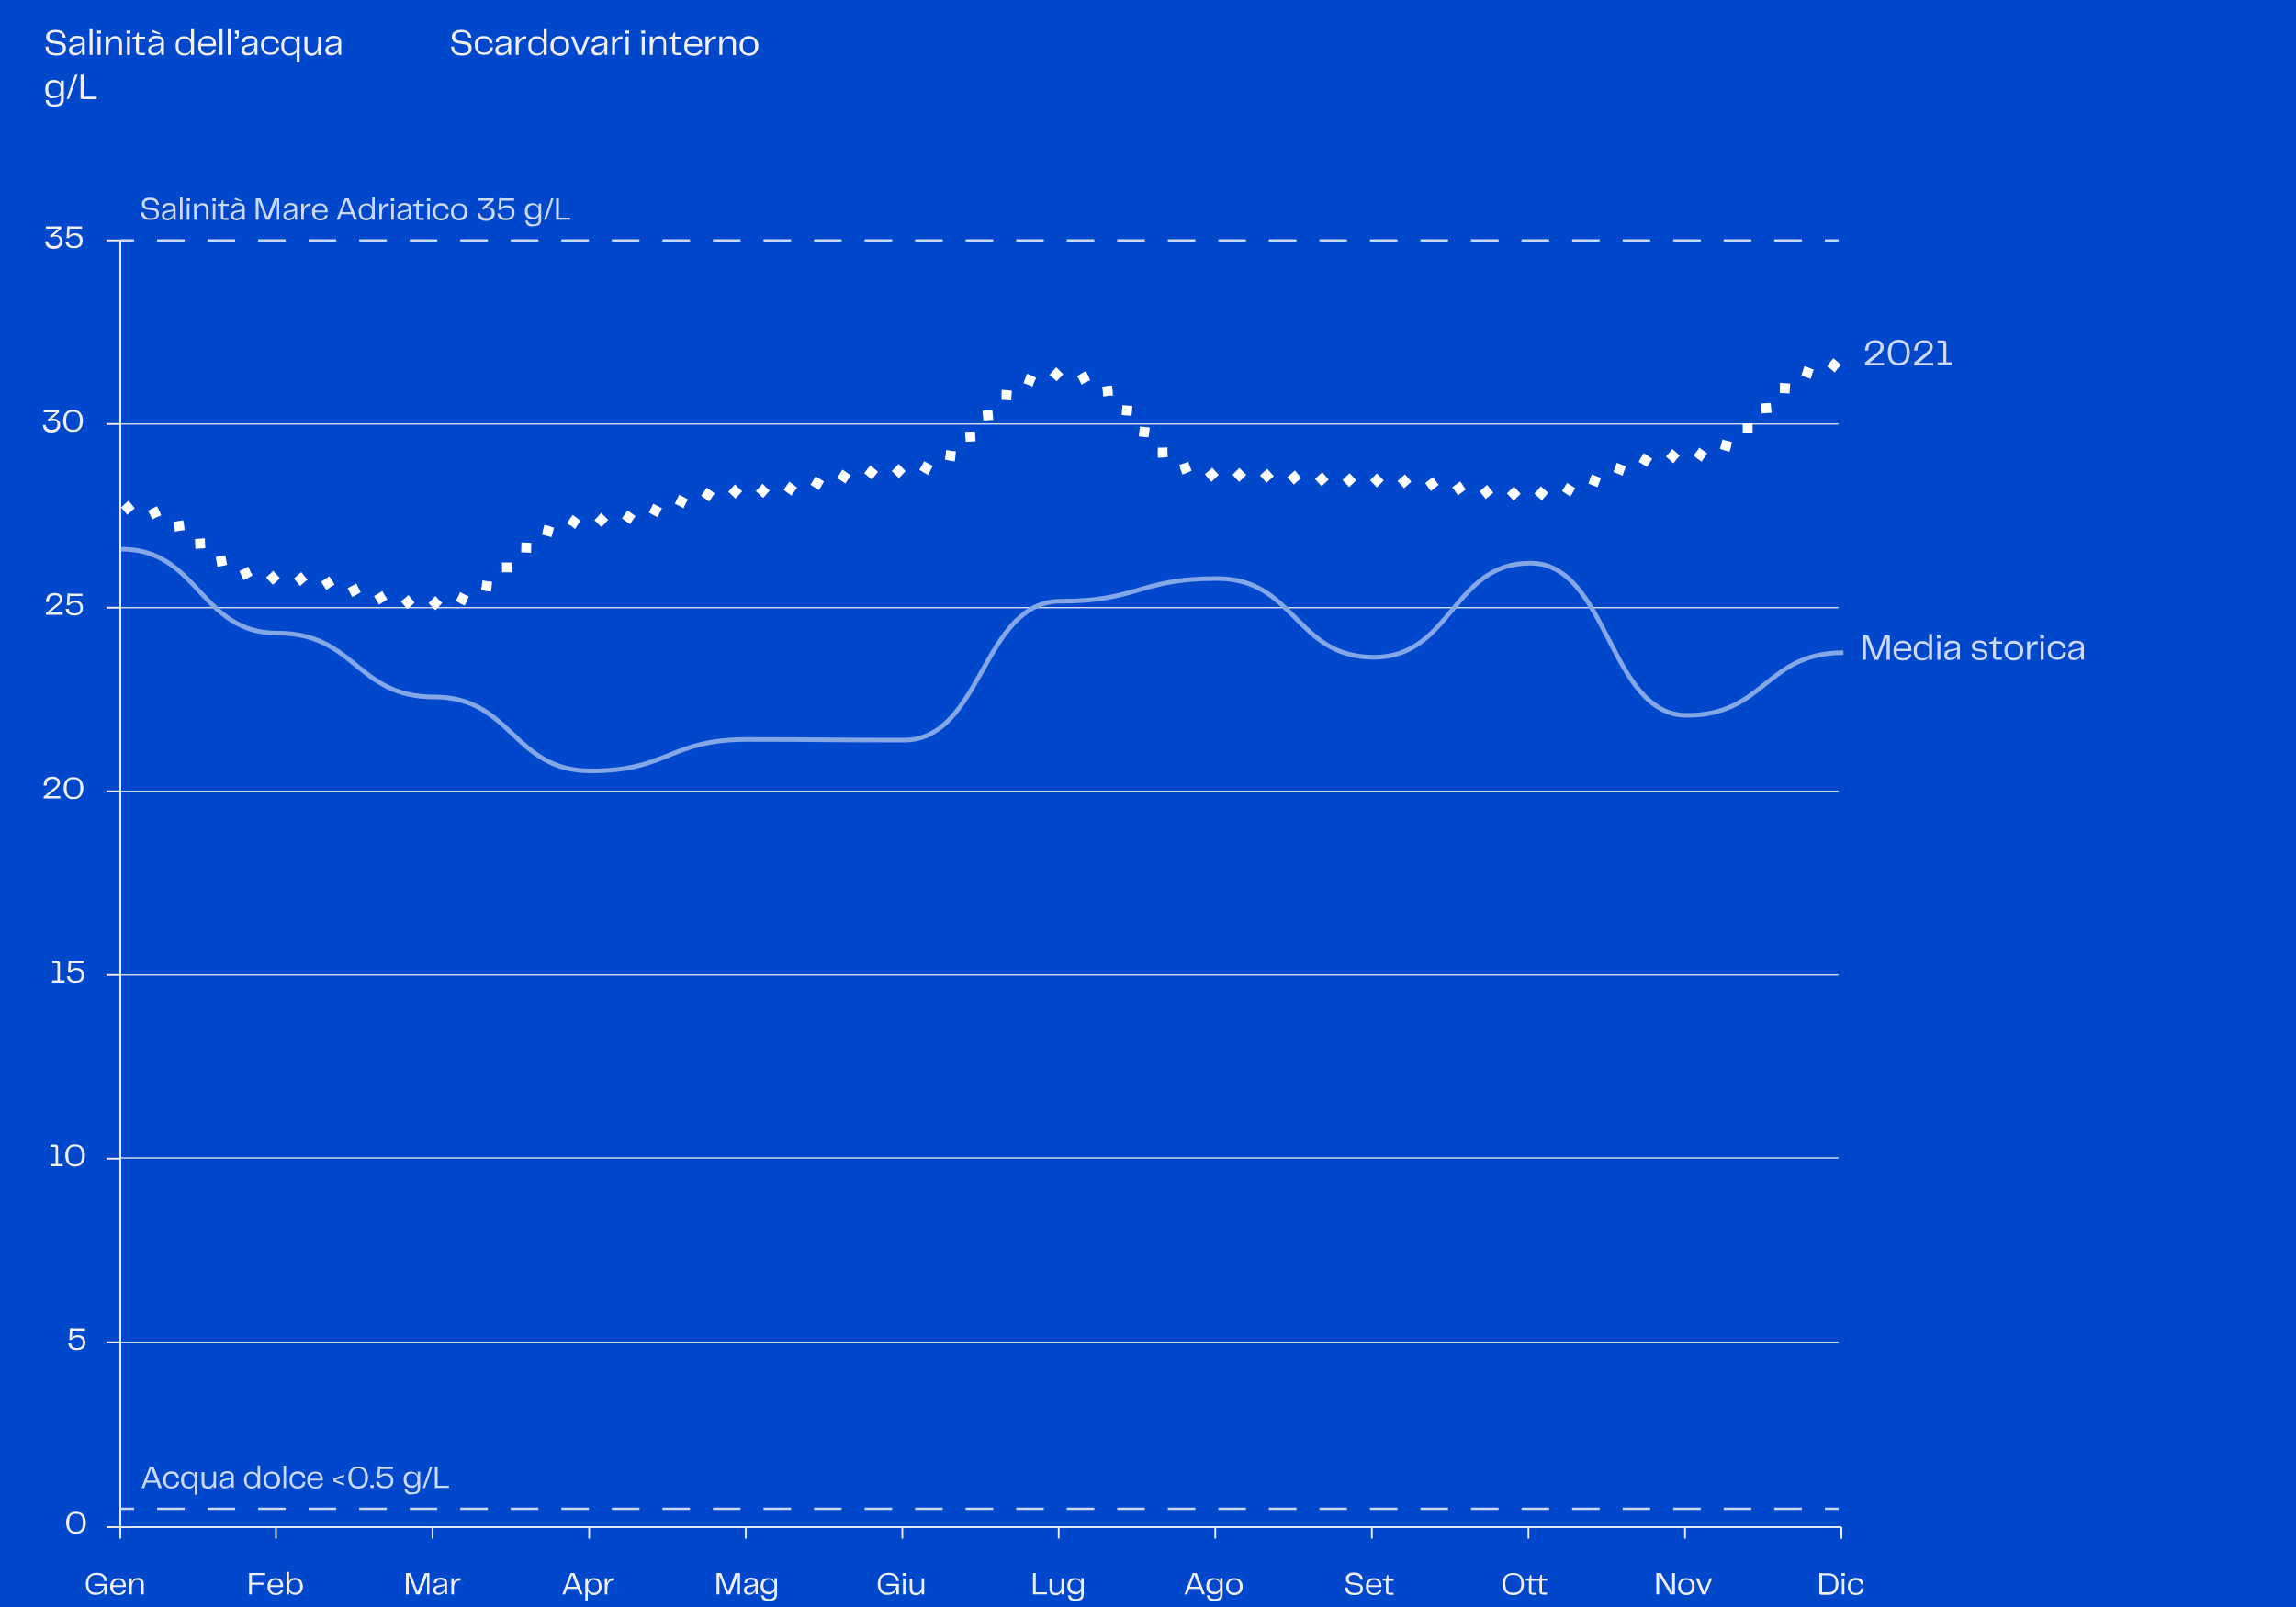 <?xml version="1.0" encoding="utf-8"?>
<!-- Generator: Adobe Illustrator 26.3.1, SVG Export Plug-In . SVG Version: 6.00 Build 0)  -->
<svg version="1.1" id="Livello_1" xmlns="http://www.w3.org/2000/svg" xmlns:xlink="http://www.w3.org/1999/xlink" x="0px" y="0px"
	 viewBox="0 0 1000 700" style="enable-background:new 0 0 1000 700;" xml:space="preserve">
<style type="text/css">
	.st0{clip-path:url(#SVGID_00000154425115363981671880000003866791346857993401_);}
	.st1{fill:none;stroke:#000000;}
	.st2{fill:none;stroke:#1F77B4;}
	.st3{fill:none;stroke:#CCCCCC;}
	.st4{fill:#0047CC;}
	.st5{fill:#F0F0F0;}
	.st6{fill:#CCDAF5;}
	.st7{enable-background:new    ;}
	.st8{fill:none;stroke:#F0F0F0;stroke-width:0.75;stroke-miterlimit:10;}
	.st9{fill:none;stroke:#CCDAF5;stroke-miterlimit:10;}
	.st10{fill:none;stroke:#CCDAF5;stroke-miterlimit:10;stroke-dasharray:12.006,10.005;}
	.st11{fill:none;stroke:#F0F0F0;stroke-width:0.5;stroke-miterlimit:10;}
	.st12{fill-rule:evenodd;clip-rule:evenodd;fill:#FFFFFF;}
	.st13{fill:none;stroke:#85A7E6;stroke-width:2;stroke-miterlimit:10;}
	.st14{clip-path:url(#SVGID_00000096771662413476094870000000553066495293159042_);}
	.st15{clip-path:url(#SVGID_00000156551835603050208760000000905621446535317406_);}
	.st16{clip-path:url(#SVGID_00000008829100161476884220000017107437955339630215_);}
	.st17{clip-path:url(#SVGID_00000177459848843242117960000004131166180587869617_);}
	.st18{clip-path:url(#SVGID_00000053542903932989302620000001333039995811189376_);}
	.st19{clip-path:url(#SVGID_00000030468419663253148650000005143887478997456818_);}
</style>
<rect x="-0.4" class="st4" width="1000.4" height="700"/>
<g>
	<g>
		<g>
			<path class="st5" d="M21.4,21.8c0.2,0.4,0.6,0.8,1.1,1c0.5,0.2,1.1,0.4,2,0.4c0.7,0,1.3-0.1,1.7-0.2c0.4-0.2,0.7-0.4,0.9-0.7
				c0.2-0.3,0.3-0.7,0.3-1.1c0-0.6-0.2-1-0.5-1.3c-0.3-0.3-0.8-0.5-1.5-0.6l-2.5-0.4c-0.9-0.1-1.6-0.4-2.1-0.9
				c-0.4-0.5-0.7-1.1-0.7-1.9c0-0.6,0.1-1.1,0.4-1.6c0.3-0.5,0.8-0.8,1.4-1.1s1.4-0.4,2.3-0.4c0.9,0,1.7,0.1,2.3,0.4
				c0.6,0.3,1.1,0.7,1.5,1.2c0.3,0.5,0.5,1.1,0.6,1.8h-1.3c-0.1-0.5-0.2-0.9-0.4-1.3c-0.2-0.4-0.6-0.6-1-0.8c-0.4-0.2-1-0.3-1.6-0.3
				c-0.9,0-1.6,0.2-2.1,0.5s-0.7,0.8-0.7,1.5c0,0.4,0.1,0.8,0.4,1.1c0.2,0.3,0.7,0.5,1.2,0.6l2.7,0.4c1,0.1,1.7,0.5,2.2,0.9
				c0.5,0.5,0.7,1.1,0.7,1.9c0,0.7-0.1,1.3-0.4,1.8c-0.3,0.5-0.8,0.8-1.4,1.1s-1.4,0.4-2.4,0.4c-1.1,0-2-0.2-2.7-0.5
				c-0.7-0.3-1.2-0.8-1.5-1.4c-0.3-0.6-0.5-1.2-0.5-2h1.3C21.1,20.9,21.2,21.4,21.4,21.8z"/>
			<path class="st5" d="M31.3,23.9c-0.4-0.2-0.7-0.4-0.9-0.8S30,22.3,30,21.8c0-0.4,0.1-0.8,0.3-1.1s0.4-0.6,0.8-0.8
				c0.4-0.2,0.8-0.4,1.4-0.5l2.1-0.3c0.4-0.1,0.7-0.2,0.9-0.3s0.3-0.4,0.3-0.7c0-0.3-0.1-0.6-0.2-0.8c-0.1-0.2-0.3-0.4-0.6-0.5
				c-0.3-0.1-0.7-0.2-1.2-0.2c-0.8,0-1.3,0.2-1.7,0.5c-0.4,0.3-0.5,0.7-0.6,1.3h-1.3c0-0.6,0.2-1.1,0.4-1.5s0.7-0.7,1.2-1
				c0.5-0.2,1.1-0.3,1.9-0.3c0.7,0,1.3,0.1,1.8,0.3c0.5,0.2,0.8,0.5,1.1,0.9c0.2,0.4,0.3,0.8,0.3,1.3V22c0,0.3,0,0.6,0,0.9
				s0,0.7,0.1,1h-1.2c0-0.3-0.1-0.7-0.1-1s0-0.6,0-0.9c-0.1,0.4-0.3,0.7-0.5,1c-0.2,0.3-0.6,0.6-1,0.8c-0.4,0.2-0.9,0.3-1.5,0.3
				C32.2,24.2,31.7,24.1,31.3,23.9z M34.5,22.7c0.4-0.3,0.7-0.6,0.9-1.1c0.2-0.5,0.3-0.9,0.3-1.5v-0.7c-0.2,0.1-0.4,0.2-0.5,0.3
				s-0.4,0.1-0.7,0.2l-0.2,0l-1.3,0.3c-0.6,0.1-1,0.3-1.2,0.5s-0.4,0.6-0.4,1c0,0.4,0.1,0.8,0.4,1c0.3,0.2,0.7,0.4,1.2,0.4
				C33.5,23.1,34.1,23,34.5,22.7z"/>
			<path class="st5" d="M39,12.7h1.3v11.2H39V12.7z"/>
			<path class="st5" d="M42.3,13.3H44v1.3h-1.7V13.3z M42.5,15.9h1.3v8h-1.3V15.9z"/>
			<path class="st5" d="M46,15.9h1.3v8H46V15.9z M47.2,18.1c0.2-0.8,0.6-1.4,1.1-1.8c0.5-0.4,1.2-0.6,2-0.6c0.7,0,1.2,0.1,1.6,0.4
				c0.4,0.2,0.7,0.6,0.9,1.1c0.2,0.5,0.3,1,0.3,1.7v5.1H52v-5c0-0.6-0.1-1-0.2-1.3c-0.2-0.3-0.4-0.6-0.7-0.7
				c-0.3-0.1-0.6-0.2-1.1-0.2c-0.6,0-1.1,0.2-1.5,0.5c-0.4,0.3-0.7,0.8-0.9,1.4c-0.2,0.6-0.3,1.4-0.3,2.3h-0.4
				C46.9,19.8,47,18.9,47.2,18.1z"/>
			<path class="st5" d="M55.1,13.3h1.7v1.3h-1.7V13.3z M55.3,15.9h1.3v8h-1.3V15.9z"/>
			<path class="st5" d="M60,23.7c-0.3-0.1-0.5-0.3-0.6-0.6c-0.1-0.3-0.2-0.6-0.2-1.1V17h-1.6v-0.7l1.7-0.4l0.5-1.7h0.7v1.8h2.7v1
				h-2.7v6h2.6v1h-1.9C60.7,23.9,60.3,23.9,60,23.7z"/>
			<path class="st5" d="M65.7,23.9c-0.4-0.2-0.7-0.4-0.9-0.8s-0.3-0.8-0.3-1.3c0-0.4,0.1-0.8,0.3-1.1s0.4-0.6,0.8-0.8
				c0.4-0.2,0.8-0.4,1.4-0.5l2.1-0.3c0.4-0.1,0.7-0.2,0.9-0.3s0.3-0.4,0.3-0.7c0-0.3-0.1-0.6-0.2-0.8c-0.1-0.2-0.3-0.4-0.6-0.5
				c-0.3-0.1-0.7-0.2-1.2-0.2c-0.8,0-1.3,0.2-1.7,0.5c-0.4,0.3-0.5,0.7-0.6,1.3h-1.3c0-0.6,0.2-1.1,0.4-1.5s0.7-0.7,1.2-1
				c0.5-0.2,1.1-0.3,1.9-0.3c0.7,0,1.3,0.1,1.8,0.3c0.5,0.2,0.8,0.5,1.1,0.9c0.2,0.4,0.3,0.8,0.3,1.3V22c0,0.3,0,0.6,0,0.9
				s0,0.7,0.1,1h-1.2c0-0.3-0.1-0.7-0.1-1s0-0.6,0-0.9c-0.1,0.4-0.3,0.7-0.5,1c-0.2,0.3-0.6,0.6-1,0.8c-0.4,0.2-0.9,0.3-1.5,0.3
				C66.5,24.2,66.1,24.1,65.7,23.9z M68.8,22.7c0.4-0.3,0.7-0.6,0.9-1.1c0.2-0.5,0.3-0.9,0.3-1.5v-0.7c-0.2,0.1-0.4,0.2-0.5,0.3
				s-0.4,0.1-0.7,0.2l-0.2,0l-1.3,0.3c-0.6,0.1-1,0.3-1.2,0.5s-0.4,0.6-0.4,1c0,0.4,0.1,0.8,0.4,1c0.3,0.2,0.7,0.4,1.2,0.4
				C67.9,23.1,68.4,23,68.8,22.7z M66.5,13l3.4,1.5L69.7,15l-3.6-1L66.5,13z"/>
			<path class="st5" d="M82.8,16.8c0.6,0.8,0.9,1.8,0.9,3.1c0,0.9-0.1,1.6-0.4,2.3c-0.3,0.6-0.7,1.1-1.2,1.5
				c-0.5,0.3-1.2,0.5-1.9,0.5c-0.8,0-1.5-0.2-2.1-0.5s-1-0.9-1.2-1.5c-0.3-0.6-0.4-1.4-0.4-2.2c0-0.8,0.1-1.6,0.4-2.2
				c0.3-0.6,0.7-1.1,1.2-1.5c0.5-0.4,1.2-0.5,2.1-0.5C81.3,15.7,82.2,16.1,82.8,16.8z M78.9,17.1c-0.4,0.2-0.7,0.6-0.9,1.1
				s-0.3,1.1-0.3,1.8c0,0.7,0.1,1.3,0.3,1.8s0.5,0.8,0.9,1.1c0.4,0.2,0.9,0.4,1.5,0.4c0.6,0,1.1-0.1,1.5-0.3s0.7-0.6,1-1.1
				s0.3-1.1,0.3-1.8s-0.1-1.3-0.3-1.8c-0.2-0.5-0.5-0.8-1-1.1s-0.9-0.3-1.5-0.3C79.8,16.7,79.3,16.8,78.9,17.1z M84.5,23.9h-1.3V22
				v-0.2v-9.1h1.3V23.9z"/>
			<path class="st5" d="M88,23.6c-0.6-0.4-1-0.9-1.3-1.5c-0.3-0.6-0.4-1.4-0.4-2.2c0-0.8,0.2-1.5,0.5-2.2c0.3-0.6,0.8-1.1,1.3-1.5
				c0.6-0.4,1.3-0.6,2.2-0.6c0.8,0,1.5,0.2,2.1,0.5c0.6,0.3,1,0.8,1.3,1.4c0.3,0.6,0.4,1.3,0.4,2.1v0.2c0,0.1,0,0.2,0,0.3h-6.8v-1
				h6.1l-0.6,0.6c0-0.7,0-1.3-0.2-1.8s-0.5-0.8-0.9-1s-0.9-0.3-1.4-0.3c-0.6,0-1.1,0.1-1.5,0.3S88,17.6,87.8,18
				c-0.2,0.5-0.3,1.1-0.3,1.9s0.1,1.4,0.3,1.9c0.2,0.5,0.5,0.8,1,1.1c0.4,0.2,0.9,0.3,1.5,0.3c0.5,0,1-0.1,1.3-0.2
				c0.3-0.1,0.6-0.3,0.8-0.6s0.3-0.6,0.4-0.9H94c-0.1,0.5-0.2,0.9-0.5,1.3c-0.3,0.4-0.7,0.8-1.2,1c-0.5,0.3-1.2,0.4-2.1,0.4
				C89.3,24.2,88.6,24,88,23.6z"/>
			<path class="st5" d="M95.6,12.7h1.3v11.2h-1.3V12.7z"/>
			<path class="st5" d="M99.2,12.7h1.3v11.2h-1.3V12.7z"/>
			<path class="st5" d="M102.3,13.3h1.7v2.3c0,0.4-0.1,0.7-0.3,0.9s-0.5,0.3-1,0.3h-0.4V16h0.8v-1.4h-0.8V13.3z"/>
			<path class="st5" d="M106.4,23.9c-0.4-0.2-0.7-0.4-0.9-0.8s-0.3-0.8-0.3-1.3c0-0.4,0.1-0.8,0.3-1.1s0.4-0.6,0.8-0.8
				c0.4-0.2,0.8-0.4,1.4-0.5l2.1-0.3c0.4-0.1,0.7-0.2,0.9-0.3s0.3-0.4,0.3-0.7c0-0.3-0.1-0.6-0.2-0.8c-0.1-0.2-0.3-0.4-0.6-0.5
				c-0.3-0.1-0.7-0.2-1.2-0.2c-0.8,0-1.3,0.2-1.7,0.5c-0.4,0.3-0.5,0.7-0.6,1.3h-1.3c0-0.6,0.2-1.1,0.4-1.5s0.7-0.7,1.2-1
				c0.5-0.2,1.1-0.3,1.9-0.3c0.7,0,1.3,0.1,1.8,0.3c0.5,0.2,0.8,0.5,1.1,0.9c0.2,0.4,0.3,0.8,0.3,1.3V22c0,0.3,0,0.6,0,0.9
				s0,0.7,0.1,1h-1.2c0-0.3-0.1-0.7-0.1-1s0-0.6,0-0.9c-0.1,0.4-0.3,0.7-0.5,1c-0.2,0.3-0.6,0.6-1,0.8c-0.4,0.2-0.9,0.3-1.5,0.3
				C107.3,24.2,106.8,24.1,106.4,23.9z M109.6,22.7c0.4-0.3,0.7-0.6,0.9-1.1c0.2-0.5,0.3-0.9,0.3-1.5v-0.7c-0.2,0.1-0.4,0.2-0.5,0.3
				s-0.4,0.1-0.7,0.2l-0.2,0l-1.3,0.3c-0.6,0.1-1,0.3-1.2,0.5s-0.4,0.6-0.4,1c0,0.4,0.1,0.8,0.4,1c0.3,0.2,0.7,0.4,1.2,0.4
				C108.6,23.1,109.2,23,109.6,22.7z"/>
			<path class="st5" d="M114,17.7c0.3-0.6,0.8-1.1,1.4-1.5c0.6-0.4,1.3-0.5,2.2-0.5c0.8,0,1.5,0.1,2,0.4c0.5,0.3,1,0.6,1.3,1.1
				c0.3,0.5,0.5,1,0.5,1.7h-1.2c-0.1-0.4-0.2-0.8-0.4-1.2c-0.2-0.3-0.5-0.6-0.8-0.7c-0.4-0.2-0.8-0.3-1.3-0.3
				c-0.6,0-1.1,0.1-1.5,0.3c-0.4,0.2-0.7,0.6-0.9,1s-0.3,1.1-0.3,1.8c0,0.8,0.1,1.4,0.3,1.8c0.2,0.5,0.5,0.8,0.9,1
				c0.4,0.2,0.9,0.3,1.5,0.3c0.8,0,1.4-0.2,1.9-0.6c0.4-0.4,0.7-1,0.8-1.7h1.2c0,0.6-0.2,1.2-0.5,1.7c-0.3,0.5-0.7,0.9-1.3,1.2
				c-0.6,0.3-1.2,0.4-2,0.4c-0.9,0-1.6-0.2-2.2-0.5s-1.1-0.9-1.4-1.5c-0.3-0.6-0.5-1.4-0.5-2.2S113.7,18.4,114,17.7z"/>
			<path class="st5" d="M124.1,23.7c-0.5-0.4-1-0.9-1.2-1.5c-0.3-0.6-0.4-1.4-0.4-2.2c0-0.8,0.1-1.6,0.4-2.2
				c0.3-0.6,0.7-1.1,1.2-1.5c0.5-0.4,1.2-0.5,2.1-0.5c1.2,0,2,0.4,2.6,1.1s0.9,1.8,0.9,3.1c0,1.3-0.3,2.4-0.9,3.1s-1.5,1.1-2.6,1.1
				C125.3,24.2,124.6,24,124.1,23.7z M127.9,22.8c0.4-0.2,0.7-0.6,1-1.1c0.2-0.5,0.3-1.1,0.3-1.8s-0.1-1.3-0.3-1.8
				c-0.2-0.5-0.5-0.8-1-1.1s-0.9-0.3-1.5-0.3c-0.6,0-1.1,0.1-1.5,0.4c-0.4,0.2-0.7,0.6-0.9,1.1s-0.3,1.1-0.3,1.8
				c0,0.7,0.1,1.3,0.3,1.8s0.5,0.8,0.9,1.1s0.9,0.4,1.5,0.4C127,23.2,127.5,23,127.9,22.8z M129.2,27.1V15.9h1.3v11.2H129.2z"/>
			<path class="st5" d="M133.9,23.8c-0.4-0.2-0.8-0.6-1-1c-0.2-0.5-0.3-1-0.3-1.8v-5.1h1.3v5c0,0.6,0.1,1,0.2,1.4
				c0.2,0.3,0.4,0.6,0.7,0.7c0.3,0.1,0.7,0.2,1.1,0.2c0.6,0,1-0.2,1.4-0.5c0.4-0.3,0.7-0.8,0.9-1.4s0.3-1.4,0.3-2.2h0.4
				c0,1.1-0.1,2-0.3,2.8s-0.6,1.4-1.1,1.8c-0.5,0.4-1.2,0.6-2,0.6C134.9,24.2,134.3,24.1,133.9,23.8z M138.6,21.5v-0.2v-5.3h1.3v8
				h-1.3V21.5z"/>
			<path class="st5" d="M142.9,23.9c-0.4-0.2-0.7-0.4-0.9-0.8s-0.3-0.8-0.3-1.3c0-0.4,0.1-0.8,0.3-1.1s0.4-0.6,0.8-0.8
				c0.4-0.2,0.8-0.4,1.4-0.5l2.1-0.3c0.4-0.1,0.7-0.2,0.9-0.3s0.3-0.4,0.3-0.7c0-0.3-0.1-0.6-0.2-0.8c-0.1-0.2-0.3-0.4-0.6-0.5
				c-0.3-0.1-0.7-0.2-1.2-0.2c-0.8,0-1.3,0.2-1.7,0.5c-0.4,0.3-0.5,0.7-0.6,1.3h-1.3c0-0.6,0.2-1.1,0.4-1.5s0.7-0.7,1.2-1
				c0.5-0.2,1.1-0.3,1.9-0.3c0.7,0,1.3,0.1,1.8,0.3c0.5,0.2,0.8,0.5,1.1,0.9c0.2,0.4,0.3,0.8,0.3,1.3V22c0,0.3,0,0.6,0,0.9
				s0,0.7,0.1,1h-1.2c0-0.3-0.1-0.7-0.1-1s0-0.6,0-0.9c-0.1,0.4-0.3,0.7-0.5,1c-0.2,0.3-0.6,0.6-1,0.8c-0.4,0.2-0.9,0.3-1.5,0.3
				C143.8,24.2,143.3,24.1,142.9,23.9z M146.1,22.7c0.4-0.3,0.7-0.6,0.9-1.1c0.2-0.5,0.3-0.9,0.3-1.5v-0.7c-0.2,0.1-0.4,0.2-0.5,0.3
				s-0.4,0.1-0.7,0.2l-0.2,0l-1.3,0.3c-0.6,0.1-1,0.3-1.2,0.5s-0.4,0.6-0.4,1c0,0.4,0.1,0.8,0.4,1c0.3,0.2,0.7,0.4,1.2,0.4
				C145.2,23.1,145.7,23,146.1,22.7z"/>
			<path class="st5" d="M21.3,42.5c-0.6-0.3-1-0.8-1.2-1.4c-0.3-0.6-0.4-1.3-0.4-2.2c0-1.3,0.3-2.2,0.9-3c0.6-0.7,1.6-1.1,2.8-1.1
				c1.2,0,2,0.3,2.6,1c0.6,0.7,0.9,1.7,0.9,3c0,0.9-0.1,1.6-0.4,2.2s-0.6,1-1.2,1.3c-0.5,0.3-1.2,0.4-2,0.4
				C22.6,43,21.9,42.8,21.3,42.5z M21.7,46.2c-0.6-0.2-1-0.5-1.3-1c-0.3-0.4-0.5-0.9-0.5-1.6h1.3c0,0.4,0.1,0.7,0.3,1
				c0.2,0.3,0.5,0.5,0.8,0.7c0.4,0.2,0.8,0.2,1.4,0.2c0.6,0,1.2-0.1,1.6-0.2s0.7-0.4,0.9-0.8s0.3-0.8,0.3-1.4v-8h1.3v8
				c0,0.7-0.1,1.3-0.4,1.8c-0.3,0.5-0.7,0.9-1.3,1.1c-0.6,0.3-1.4,0.4-2.3,0.4C22.9,46.5,22.2,46.4,21.7,46.2z M25.2,41.6
				c0.4-0.2,0.7-0.5,0.9-1s0.3-1,0.3-1.7c0-0.7-0.1-1.3-0.3-1.7s-0.5-0.8-0.9-1s-0.9-0.3-1.5-0.3c-0.6,0-1.1,0.1-1.5,0.3
				s-0.7,0.5-0.9,1s-0.3,1-0.3,1.7s0.1,1.3,0.3,1.7s0.5,0.8,0.9,1c0.4,0.2,0.9,0.3,1.5,0.3C24.3,42,24.8,41.9,25.2,41.6z"/>
			<path class="st5" d="M32.7,32.5h1.1l-3.7,10.6H29L32.7,32.5z"/>
			<path class="st5" d="M35.1,32.5h1.3v10.6h-1.3V32.5z M36.1,42.1h6v1.1h-6V42.1z"/>
		</g>
	</g>
</g>
<g>
	<g>
		<g>
			<path class="st5" d="M30.7,667.5c-0.6-0.4-1.1-1-1.4-1.7c-0.3-0.7-0.5-1.6-0.5-2.5c0-1,0.2-1.8,0.5-2.5c0.3-0.7,0.8-1.3,1.4-1.7
				s1.4-0.6,2.4-0.6c0.9,0,1.7,0.2,2.4,0.6c0.6,0.4,1.1,1,1.4,1.7c0.3,0.7,0.5,1.6,0.5,2.5c0,1-0.2,1.8-0.5,2.5
				c-0.3,0.7-0.8,1.3-1.4,1.7c-0.6,0.4-1.4,0.6-2.4,0.6C32.1,668.2,31.3,668,30.7,667.5z M30.4,665.5c0.2,0.6,0.5,1,1,1.3
				c0.4,0.3,1,0.4,1.7,0.4c0.7,0,1.3-0.1,1.7-0.4s0.8-0.7,1-1.3c0.2-0.6,0.3-1.3,0.3-2.2c0-0.9-0.1-1.6-0.3-2.2s-0.5-1-1-1.3
				s-1-0.4-1.7-0.4c-0.7,0-1.3,0.1-1.7,0.4c-0.4,0.3-0.8,0.7-1,1.3s-0.3,1.3-0.3,2.2C30,664.1,30.1,664.9,30.4,665.5z"/>
		</g>
	</g>
</g>
<g>
	<g>
		<g>
			<path class="st5" d="M31.4,586.3c0.2,0.3,0.4,0.5,0.8,0.7c0.4,0.2,0.8,0.2,1.4,0.2c0.6,0,1.1-0.1,1.4-0.3
				c0.4-0.2,0.7-0.5,0.8-0.8c0.2-0.3,0.3-0.8,0.3-1.2c0-0.5-0.1-0.9-0.3-1.3c-0.2-0.3-0.4-0.6-0.8-0.8s-0.7-0.3-1.2-0.3
				c-0.5,0-1,0.1-1.4,0.3s-0.8,0.5-1.1,0.9h-1.1l0.3-5.2h1.1l-0.3,4.2c0.3-0.3,0.7-0.6,1.1-0.8c0.4-0.2,1-0.3,1.6-0.3
				c0.7,0,1.2,0.1,1.7,0.4c0.5,0.3,0.9,0.6,1.1,1.1s0.4,1,0.4,1.7c0,1-0.3,1.8-0.9,2.4c-0.6,0.6-1.6,0.9-2.9,0.9
				c-0.8,0-1.5-0.1-2-0.4c-0.5-0.2-1-0.6-1.2-1s-0.4-0.9-0.5-1.5h1.2C31.1,585.7,31.2,586,31.4,586.3z M37,578.6v1h-5.9v-1H37z"/>
		</g>
	</g>
</g>
<g>
	<g>
		<g>
			<path class="st5" d="M22,507h2.2v-7.4H22v-1h2c0.5,0,0.8,0.1,1,0.3c0.2,0.2,0.3,0.5,0.3,0.9v7.2h2v1H22V507z"/>
			<path class="st5" d="M30.3,507.5c-0.6-0.4-1.1-1-1.4-1.7c-0.3-0.7-0.5-1.6-0.5-2.5c0-1,0.2-1.8,0.5-2.5c0.3-0.7,0.8-1.3,1.4-1.7
				s1.4-0.6,2.4-0.6c0.9,0,1.7,0.2,2.4,0.6c0.6,0.4,1.1,1,1.4,1.7c0.3,0.7,0.5,1.6,0.5,2.5s-0.2,1.8-0.5,2.5
				c-0.3,0.7-0.8,1.3-1.4,1.7c-0.6,0.4-1.4,0.6-2.4,0.6C31.7,508.2,30.9,508,30.3,507.5z M30,505.5c0.2,0.6,0.5,1,1,1.3
				c0.4,0.3,1,0.4,1.7,0.4c0.7,0,1.3-0.1,1.7-0.4s0.8-0.7,1-1.3s0.3-1.3,0.3-2.2c0-0.9-0.1-1.6-0.3-2.2c-0.2-0.6-0.5-1-1-1.3
				s-1-0.4-1.7-0.4c-0.7,0-1.3,0.1-1.7,0.4c-0.4,0.3-0.8,0.7-1,1.3c-0.2,0.6-0.3,1.3-0.3,2.2C29.7,504.1,29.8,504.9,30,505.5z"/>
		</g>
	</g>
</g>
<g>
	<g>
		<g>
			<path class="st5" d="M22.8,427H25v-7.4h-2.2v-1h2c0.5,0,0.8,0.1,1,0.3c0.2,0.2,0.3,0.5,0.3,0.9v7.2h2v1h-5.4V427z"/>
			<path class="st5" d="M30.8,426.3c0.2,0.3,0.4,0.5,0.8,0.7c0.4,0.2,0.8,0.2,1.4,0.2c0.6,0,1.1-0.1,1.4-0.3
				c0.4-0.2,0.7-0.5,0.8-0.8c0.2-0.3,0.3-0.8,0.3-1.2c0-0.5-0.1-0.9-0.3-1.3c-0.2-0.4-0.4-0.6-0.8-0.8c-0.3-0.2-0.7-0.3-1.2-0.3
				c-0.5,0-1,0.1-1.4,0.3s-0.8,0.5-1.1,0.9h-1.1l0.3-5.2H31l-0.3,4.2c0.3-0.3,0.7-0.6,1.1-0.8c0.4-0.2,1-0.3,1.6-0.3
				c0.7,0,1.2,0.1,1.7,0.4c0.5,0.3,0.9,0.6,1.1,1.1c0.3,0.5,0.4,1,0.4,1.7c0,1-0.3,1.8-0.9,2.4c-0.6,0.6-1.6,0.9-2.9,0.9
				c-0.8,0-1.5-0.1-2-0.4c-0.5-0.2-1-0.6-1.2-1c-0.3-0.4-0.4-0.9-0.5-1.5h1.2C30.5,425.7,30.6,426,30.8,426.3z M36.4,418.6v1h-5.9
				v-1H36.4z"/>
		</g>
	</g>
</g>
<g>
	<g>
		<g>
			<path class="st5" d="M19,347l4.7-3.9c0.5-0.4,0.8-0.7,1-1c0.2-0.3,0.3-0.7,0.3-1.1c0-0.5-0.2-0.9-0.5-1.2
				c-0.3-0.3-0.8-0.5-1.5-0.5c-0.6,0-1.1,0.1-1.5,0.3c-0.4,0.2-0.7,0.6-0.9,1c-0.2,0.4-0.3,1-0.3,1.6H19c0-0.8,0.2-1.4,0.4-2
				s0.7-1.1,1.2-1.4c0.6-0.3,1.3-0.5,2.2-0.5c0.8,0,1.4,0.1,1.9,0.4s0.8,0.6,1.1,0.9c0.2,0.4,0.3,0.8,0.3,1.3c0,0.6-0.2,1.1-0.5,1.6
				c-0.3,0.5-0.9,1.1-1.7,1.7l-3.2,2.6h5.6v1H19V347z"/>
			<path class="st5" d="M29.6,347.5c-0.6-0.4-1.1-1-1.4-1.7c-0.3-0.7-0.5-1.6-0.5-2.5c0-1,0.2-1.8,0.5-2.5c0.3-0.7,0.8-1.3,1.4-1.7
				s1.4-0.6,2.4-0.6c0.9,0,1.7,0.2,2.4,0.6c0.6,0.4,1.1,1,1.4,1.7c0.3,0.7,0.5,1.6,0.5,2.5s-0.2,1.8-0.5,2.5
				c-0.3,0.7-0.8,1.3-1.4,1.7c-0.6,0.4-1.4,0.6-2.4,0.6C31,348.2,30.2,348,29.6,347.5z M29.3,345.5c0.2,0.6,0.5,1,1,1.3
				c0.4,0.3,1,0.4,1.7,0.4c0.7,0,1.3-0.1,1.7-0.4s0.8-0.7,1-1.3s0.3-1.3,0.3-2.2c0-0.9-0.1-1.6-0.3-2.2c-0.2-0.6-0.5-1-1-1.3
				s-1-0.4-1.7-0.4c-0.7,0-1.3,0.1-1.7,0.4c-0.4,0.3-0.8,0.7-1,1.3c-0.2,0.6-0.3,1.3-0.3,2.2C29,344.1,29.1,344.9,29.3,345.5z"/>
		</g>
	</g>
</g>
<g>
	<g>
		<g>
			<path class="st5" d="M20,267l4.7-3.9c0.5-0.4,0.8-0.7,1-1c0.2-0.3,0.3-0.7,0.3-1.1c0-0.5-0.2-0.9-0.5-1.2
				c-0.3-0.3-0.8-0.5-1.5-0.5c-0.6,0-1.1,0.1-1.5,0.3c-0.4,0.2-0.7,0.6-0.9,1c-0.2,0.4-0.3,1-0.3,1.6H20c0-0.8,0.2-1.4,0.4-2
				s0.7-1.1,1.2-1.4c0.6-0.3,1.3-0.5,2.2-0.5c0.8,0,1.4,0.1,1.9,0.4s0.8,0.6,1.1,0.9c0.2,0.4,0.3,0.8,0.3,1.3c0,0.6-0.2,1.1-0.5,1.6
				c-0.3,0.5-0.9,1.1-1.7,1.7l-3.2,2.6h5.6v1H20V267z"/>
			<path class="st5" d="M30.3,266.3c0.2,0.3,0.4,0.5,0.8,0.7c0.4,0.2,0.8,0.2,1.4,0.2c0.6,0,1.1-0.1,1.4-0.3
				c0.4-0.2,0.7-0.5,0.8-0.8c0.2-0.3,0.3-0.8,0.3-1.2c0-0.5-0.1-0.9-0.3-1.3c-0.2-0.4-0.4-0.6-0.8-0.8c-0.3-0.2-0.7-0.3-1.2-0.3
				c-0.5,0-1,0.1-1.4,0.3s-0.8,0.5-1.1,0.9h-1.1l0.3-5.2h1.1l-0.3,4.2c0.3-0.3,0.7-0.6,1.1-0.8c0.4-0.2,1-0.3,1.6-0.3
				c0.7,0,1.2,0.1,1.7,0.4c0.5,0.3,0.9,0.6,1.1,1.1c0.3,0.5,0.4,1,0.4,1.7c0,1-0.3,1.8-0.9,2.4c-0.6,0.6-1.6,0.9-2.9,0.9
				c-0.8,0-1.5-0.1-2-0.4c-0.5-0.2-1-0.6-1.2-1c-0.3-0.4-0.4-0.9-0.5-1.5H30C30,265.7,30.1,266,30.3,266.3z M35.9,258.6v1H30v-1
				H35.9z"/>
		</g>
	</g>
</g>
<g>
	<g>
		<g>
			<path class="st5" d="M20.2,186.1c0.2,0.3,0.5,0.6,0.9,0.8s0.8,0.3,1.4,0.3c0.8,0,1.5-0.2,1.9-0.6c0.4-0.4,0.6-0.9,0.6-1.7
				c0-0.6-0.2-1.1-0.5-1.4c-0.3-0.4-0.8-0.5-1.5-0.5c-0.3,0-0.7,0-0.9,0.1s-0.5,0.2-0.8,0.4l-0.6-0.7l3.7-3.2H19v-1h6.7v1l-3.2,2.9
				c0.3-0.1,0.6-0.1,1-0.1c0.5,0,0.9,0.1,1.3,0.3c0.4,0.2,0.7,0.5,1,0.9c0.3,0.4,0.4,0.9,0.4,1.5c0,0.6-0.1,1.1-0.4,1.6
				s-0.7,0.9-1.2,1.2c-0.6,0.3-1.3,0.5-2.2,0.5c-0.8,0-1.5-0.1-2-0.4c-0.6-0.3-1-0.7-1.3-1.2c-0.3-0.5-0.4-1.1-0.4-1.7h1.2
				C19.9,185.3,20,185.7,20.2,186.1z"/>
			<path class="st5" d="M29.4,187.5c-0.6-0.4-1.1-1-1.4-1.7c-0.3-0.7-0.5-1.6-0.5-2.5s0.2-1.8,0.5-2.5c0.3-0.7,0.8-1.3,1.4-1.7
				s1.4-0.6,2.4-0.6c0.9,0,1.7,0.2,2.4,0.6c0.6,0.4,1.1,1,1.4,1.7c0.3,0.7,0.5,1.6,0.5,2.5c0,1-0.2,1.8-0.5,2.5
				c-0.3,0.7-0.8,1.3-1.4,1.7c-0.6,0.4-1.4,0.6-2.4,0.6C30.9,188.2,30.1,188,29.4,187.5z M29.1,185.5c0.2,0.6,0.5,1,1,1.3
				c0.4,0.3,1,0.4,1.7,0.4c0.7,0,1.3-0.1,1.7-0.4s0.8-0.7,1-1.3c0.2-0.6,0.3-1.3,0.3-2.2c0-0.9-0.1-1.6-0.3-2.2
				c-0.2-0.6-0.5-1-1-1.3s-1-0.4-1.7-0.4c-0.7,0-1.3,0.1-1.7,0.4c-0.4,0.3-0.8,0.7-1,1.3c-0.2,0.6-0.3,1.3-0.3,2.2
				C28.8,184.1,28.9,184.9,29.1,185.5z"/>
		</g>
	</g>
</g>
<g>
	<path class="st8" d="M52.4,670.2V104.7"/>
	<line class="st8" x1="52.4" y1="665.2" x2="46.4" y2="665.2"/>
	<line class="st8" x1="52.4" y1="584.7" x2="46.4" y2="584.7"/>
	<line class="st8" x1="52.4" y1="504.7" x2="46.4" y2="504.7"/>
	<line class="st8" x1="52.4" y1="424.7" x2="46.4" y2="424.7"/>
	<line class="st8" x1="52.4" y1="344.7" x2="46.4" y2="344.7"/>
	<line class="st8" x1="52.4" y1="264.7" x2="46.4" y2="264.7"/>
	<line class="st8" x1="52.4" y1="184.7" x2="46.4" y2="184.7"/>
	<line class="st8" x1="52.4" y1="104.7" x2="46.4" y2="104.7"/>
</g>
<g>
	<g>
		<g>
			<path class="st5" d="M21.2,106.1c0.2,0.3,0.5,0.6,0.9,0.8s0.8,0.3,1.4,0.3c0.8,0,1.5-0.2,1.9-0.6c0.4-0.4,0.6-0.9,0.6-1.7
				c0-0.6-0.2-1.1-0.5-1.4c-0.3-0.4-0.8-0.5-1.5-0.5c-0.3,0-0.7,0-0.9,0.1s-0.5,0.2-0.8,0.4l-0.6-0.7l3.7-3.2H20v-1h6.7v1l-3.2,2.9
				c0.3-0.1,0.6-0.1,1-0.1c0.5,0,0.9,0.1,1.3,0.3c0.4,0.2,0.7,0.5,1,0.9c0.3,0.4,0.4,0.9,0.4,1.5c0,0.6-0.1,1.1-0.4,1.6
				s-0.7,0.9-1.2,1.2c-0.6,0.3-1.3,0.5-2.2,0.5c-0.8,0-1.5-0.1-2-0.4c-0.6-0.3-1-0.7-1.3-1.2c-0.3-0.5-0.4-1.1-0.4-1.7h1.2
				C20.9,105.3,21,105.7,21.2,106.1z"/>
			<path class="st5" d="M30.1,106.3c0.2,0.3,0.4,0.5,0.8,0.7c0.4,0.2,0.8,0.2,1.4,0.2c0.6,0,1.1-0.1,1.4-0.3
				c0.4-0.2,0.7-0.5,0.8-0.8c0.2-0.3,0.3-0.8,0.3-1.2c0-0.5-0.1-0.9-0.3-1.3c-0.2-0.4-0.4-0.6-0.8-0.8c-0.3-0.2-0.7-0.3-1.2-0.3
				c-0.5,0-1,0.1-1.4,0.3s-0.8,0.5-1.1,0.9H29l0.3-5.2h1.1l-0.3,4.2c0.3-0.3,0.7-0.6,1.1-0.8c0.4-0.2,1-0.3,1.6-0.3
				c0.7,0,1.2,0.1,1.7,0.4c0.5,0.3,0.9,0.6,1.1,1.1c0.3,0.5,0.4,1,0.4,1.7c0,1-0.3,1.8-0.9,2.4c-0.6,0.6-1.6,0.9-2.9,0.9
				c-0.8,0-1.5-0.1-2-0.4c-0.5-0.2-1-0.6-1.2-1c-0.3-0.4-0.4-0.9-0.5-1.5h1.2C29.9,105.7,30,106,30.1,106.3z M35.7,98.6v1h-5.9v-1
				H35.7z"/>
		</g>
	</g>
</g>
<g>
	<line class="st8" x1="52" y1="665.2" x2="802" y2="665.2"/>
	<line class="st8" x1="120.2" y1="665.2" x2="120.2" y2="670.2"/>
	<line class="st8" x1="188.4" y1="665.2" x2="188.4" y2="670.2"/>
	<line class="st8" x1="256.6" y1="665.2" x2="256.6" y2="670.2"/>
	<line class="st8" x1="324.8" y1="665.2" x2="324.8" y2="670.2"/>
	<line class="st8" x1="393" y1="665.2" x2="393" y2="670.2"/>
	<line class="st8" x1="461.1" y1="665.2" x2="461.1" y2="670.2"/>
	<line class="st8" x1="529.3" y1="665.2" x2="529.3" y2="670.2"/>
	<line class="st8" x1="597.5" y1="665.2" x2="597.5" y2="670.2"/>
	<line class="st8" x1="665.7" y1="665.2" x2="665.7" y2="670.2"/>
	<line class="st8" x1="733.9" y1="665.2" x2="733.9" y2="670.2"/>
	<line class="st8" x1="802" y1="665.2" x2="802" y2="670.2"/>
	<line class="st8" x1="802" y1="665.2" x2="802" y2="670.2"/>
</g>
<g>
	<g>
		<line class="st9" x1="52.4" y1="104.7" x2="58.4" y2="104.7"/>
		<line class="st10" x1="68.4" y1="104.7" x2="789.8" y2="104.7"/>
		<line class="st9" x1="794.8" y1="104.7" x2="800.8" y2="104.7"/>
	</g>
</g>
<line class="st11" x1="52.4" y1="184.7" x2="800.8" y2="184.7"/>
<line class="st11" x1="52.4" y1="264.7" x2="800.8" y2="264.7"/>
<line class="st11" x1="52.4" y1="344.7" x2="800.8" y2="344.7"/>
<line class="st11" x1="52.4" y1="424.7" x2="800.8" y2="424.7"/>
<line class="st11" x1="52.4" y1="504.4" x2="800.8" y2="504.4"/>
<line class="st11" x1="52.4" y1="584.7" x2="800.8" y2="584.7"/>
<g>
	<g>
		<line class="st9" x1="52.4" y1="657.2" x2="58.4" y2="657.2"/>
		<line class="st10" x1="68.4" y1="657.2" x2="789.8" y2="657.2"/>
		<line class="st9" x1="794.8" y1="657.2" x2="800.8" y2="657.2"/>
	</g>
</g>
<g>
	<g>
		<g>
			<path class="st12" d="M58.7,221.4c-0.9-1.1-1.8-2.3-2.8-3.3c-1.1,1-2.2,2-3.2,3c1,1,1.9,2.1,2.8,3.2
				C56.5,223.2,57.6,222.3,58.7,221.4z"/>
		</g>
		<g>
			<path class="st12" d="M70.2,224.5c-0.5-1.3-1.1-2.7-1.8-4c-1.4,0.6-2.7,1.3-3.9,2c0.7,1.3,1.3,2.5,1.8,3.8
				C67.6,225.6,68.9,225,70.2,224.5z"/>
		</g>
		<g>
			<path class="st12" d="M80.4,230.9c-0.1-1.4-0.3-2.9-0.6-4.3c-1.5,0.2-2.9,0.5-4.3,0.8c0.3,1.4,0.5,2.8,0.7,4.2
				C77.5,231.3,79,231,80.4,230.9z"/>
		</g>
		<g>
			<polygon class="st12" points="89.4,238.8 89.2,234.5 84.9,234.8 85.1,239.1 			"/>
		</g>
		<g>
			<path class="st12" d="M98.9,246c-0.3-1.4-0.6-2.8-0.7-4.2c-1.4,0.3-2.8,0.6-4.2,0.8c0.2,1.4,0.4,2.9,0.7,4.3
				C96.1,246.7,97.5,246.4,98.9,246z"/>
		</g>
		<g>
			<path class="st12" d="M110,250.6c-0.7-1.2-1.4-2.5-1.9-3.8c-1.2,0.7-2.5,1.3-3.8,1.9c0.5,1.3,1.1,2.7,1.9,4
				C107.5,252.1,108.7,251.4,110,250.6z"/>
		</g>
		<g>
			<path class="st12" d="M121.9,251.8c-1-1-2-2.1-2.9-3.2c-1,1-2,2-3.1,2.9c0.9,1.1,1.9,2.1,2.9,3.2
				C119.9,253.9,120.9,252.9,121.9,251.8z"/>
		</g>
		<g>
			<path class="st12" d="M133.9,252.5c-0.9-1.1-1.8-2.2-2.7-3.3c-1.1,0.9-2.2,1.9-3.2,2.8c0.9,1.1,1.9,2.2,2.7,3.3
				C131.7,254.4,132.7,253.4,133.9,252.5z"/>
		</g>
		<g>
			<path class="st12" d="M145.7,254.6c-0.7-1.2-1.5-2.4-2.3-3.6c-1.2,0.8-2.4,1.6-3.6,2.4c0.8,1.2,1.6,2.4,2.3,3.6
				C143.2,256.2,144.4,255.4,145.7,254.6z"/>
		</g>
		<g>
			<polygon class="st12" points="157.1,258 155.2,254.2 151.4,256.2 153.4,260.1 			"/>
		</g>
		<g>
			<path class="st12" d="M168.7,261.1c-0.8-1.2-1.5-2.5-2.2-3.7c-1.2,0.8-2.4,1.6-3.6,2.3c0.7,1.2,1.5,2.4,2.2,3.7
				C166.4,262.6,167.6,261.8,168.7,261.1z"/>
		</g>
		<g>
			<path class="st12" d="M180.6,262.5c-0.9-1.1-1.8-2.2-2.7-3.3c-1.1,0.9-2.1,1.9-3.3,2.8c0.9,1.1,1.8,2.2,2.7,3.3
				C178.5,264.4,179.6,263.5,180.6,262.5z"/>
		</g>
		<g>
			<path class="st12" d="M192.6,262.6c-1.1-1-2.1-2-3-3c-0.9,1.1-2,2.1-3,3.1c1,1,2,2.1,3,3.1C190.7,264.8,191.7,263.7,192.6,262.6z
				"/>
		</g>
		<g>
			<path class="st12" d="M204.2,259.8c-1.3-0.5-2.6-1.2-3.8-1.9c-0.5,1.3-1.2,2.5-1.9,3.8c1.2,0.8,2.5,1.5,3.9,2.1
				C203.1,262.5,203.7,261.2,204.2,259.8z"/>
		</g>
		<g>
			<path class="st12" d="M214.3,253.4c-1.4-0.1-2.8-0.3-4.2-0.6c-0.1,1.4-0.3,2.8-0.6,4.2c1.4,0.3,2.8,0.6,4.3,0.7
				C214.1,256.3,214.2,254.8,214.3,253.4z"/>
		</g>
		<g>
			<polygon class="st12" points="222.9,245 218.6,245 218.7,249.3 223,249.3 			"/>
		</g>
		<g>
			<path class="st12" d="M231.4,236.5c-1.4-0.1-2.8-0.2-4.3-0.2c0,1.5-0.1,2.9-0.1,4.3c1.5,0,2.9,0.1,4.3,0.2
				C231.3,239.4,231.3,238,231.4,236.5z"/>
		</g>
		<g>
			<path class="st12" d="M241.3,229.9c-1.3-0.5-2.7-1-4.2-1.3c-0.4,1.4-0.8,2.9-1,4.3c1.4,0.3,2.8,0.7,4.1,1.1
				C240.5,232.6,240.9,231.3,241.3,229.9z"/>
		</g>
		<g>
			<path class="st12" d="M252.9,226.9c-1.1-0.9-2.3-1.8-3.5-2.6c-0.9,1.2-1.7,2.4-2.4,3.7c1.2,0.7,2.4,1.5,3.5,2.4
				C251.2,229.1,252,228,252.9,226.9z"/>
		</g>
		<g>
			<path class="st12" d="M264.9,226.4c-1.1-1-2.1-2-3.1-3c-0.9,1.1-1.9,2.1-2.9,3.2c1,1,2.1,2,3.1,3
				C263,228.5,263.9,227.5,264.9,226.4z"/>
		</g>
		<g>
			<path class="st12" d="M276.8,224.8c-1.2-0.8-2.4-1.7-3.5-2.5c-0.8,1.2-1.6,2.4-2.4,3.5c1.1,0.9,2.3,1.7,3.5,2.5
				C275.2,227.2,276,226,276.8,224.8z"/>
		</g>
		<g>
			<path class="st12" d="M288.3,221.4c-1.3-0.7-2.6-1.3-3.8-2c-0.6,1.3-1.2,2.6-1.9,3.9c1.2,0.7,2.5,1.3,3.8,2
				C287,224,287.7,222.7,288.3,221.4z"/>
		</g>
		<g>
			<path class="st12" d="M299.6,217.5c-1.2-0.7-2.5-1.3-3.8-2c-0.6,1.3-1.3,2.6-1.9,3.9c1.3,0.6,2.6,1.3,3.8,2
				C298.3,220.1,298.9,218.8,299.6,217.5z"/>
		</g>
		<g>
			<path class="st12" d="M311.3,214.9c-1.1-0.8-2.3-1.7-3.5-2.5c-0.8,1.2-1.6,2.4-2.4,3.6c1.2,0.8,2.4,1.7,3.5,2.5
				C309.6,217.3,310.4,216.1,311.3,214.9z"/>
		</g>
		<g>
			<path class="st12" d="M323.2,214c-1-1-2.1-2-3.1-3c-1,1.1-1.9,2.1-2.9,3.2c1.1,1,2.1,2,3.1,3C321.3,216.2,322.3,215.1,323.2,214z
				"/>
		</g>
		<g>
			<path class="st12" d="M335.2,213.7c-1.1-1-2.1-2-3.1-3c-0.9,1.1-1.9,2.1-2.9,3.2c1,1,2.1,2,3.1,3
				C333.4,215.9,334.3,214.8,335.2,213.7z"/>
		</g>
		<g>
			<path class="st12" d="M347.2,212.4c-1.2-0.9-2.3-1.8-3.4-2.6c-0.8,1.2-1.7,2.3-2.5,3.5c1.1,0.9,2.2,1.8,3.4,2.6
				C345.5,214.7,346.4,213.5,347.2,212.4z"/>
		</g>
		<g>
			<polygon class="st12" points="358.9,209.7 355.2,207.5 353,211.2 356.7,213.5 			"/>
		</g>
		<g>
			<path class="st12" d="M370.5,207c-1.2-0.8-2.4-1.6-3.6-2.4c-0.8,1.2-1.6,2.4-2.3,3.6c1.2,0.8,2.4,1.6,3.6,2.4
				C369,209.5,369.8,208.2,370.5,207z"/>
		</g>
		<g>
			<path class="st12" d="M382.4,205.5c-1.1-0.9-2.2-1.9-3.3-2.8c-0.9,1.1-1.8,2.2-2.7,3.4c1.1,0.9,2.2,1.9,3.3,2.8
				C380.6,207.8,381.5,206.7,382.4,205.5z"/>
		</g>
		<g>
			<polygon class="st12" points="394.4,205.2 391.4,202.1 388.4,205.2 391.5,208.3 			"/>
		</g>
		<g>
			<path class="st12" d="M406.2,202.9c-1.3-0.6-2.5-1.3-3.7-2c-0.6,1.2-1.3,2.5-2.1,3.7c1.2,0.8,2.4,1.6,3.8,2.3
				C405,205.5,405.6,204.2,406.2,202.9z"/>
		</g>
		<g>
			<path class="st12" d="M416.3,196.6c-1.4-0.1-2.8-0.3-4.2-0.6c-0.1,1.4-0.3,2.8-0.6,4.2c1.4,0.3,2.8,0.6,4.3,0.8
				C416.1,199.4,416.2,198,416.3,196.6z"/>
		</g>
		<g>
			<path class="st12" d="M424.6,187.9c-1.4,0.1-2.9,0.2-4.3,0.2c0.1,1.4,0.2,2.8,0.3,4.3c1.4,0,2.8-0.1,4.3-0.2
				C424.8,190.7,424.7,189.3,424.6,187.9z"/>
		</g>
		<g>
			<polygon class="st12" points="432.2,178.6 427.9,178.9 428.3,183.2 432.6,182.9 			"/>
		</g>
		<g>
			<path class="st12" d="M440.7,170.2c-1.4-0.2-2.9-0.3-4.4-0.4c-0.1,1.5-0.1,2.9-0.1,4.4c1.4,0,2.9,0.1,4.2,0.2
				C440.5,173,440.6,171.6,440.7,170.2z"/>
		</g>
		<g>
			<path class="st12" d="M451.3,164.6c-1.3-0.7-2.6-1.3-4-1.8c-0.6,1.4-1.1,2.8-1.5,4.1c1.4,0.4,2.7,1,3.9,1.5
				C450.1,167.2,450.6,165.9,451.3,164.6z"/>
		</g>
		<g>
			<path class="st12" d="M463.1,163.1c-1-1.1-2-2.1-3.1-3.1c-1,1.1-2,2.2-2.9,3.3c1.1,0.9,2.2,1.9,3.1,2.8
				C461.1,165.1,462.1,164.1,463.1,163.1z"/>
		</g>
		<g>
			<path class="st12" d="M474.8,165.7c-0.5-1.3-1.1-2.7-1.9-4c-1.4,0.6-2.6,1.4-3.8,2.2c0.8,1.2,1.4,2.5,2,3.7
				C472.2,166.8,473.4,166.2,474.8,165.7z"/>
		</g>
		<g>
			<path class="st12" d="M484.7,172.3c0-1.4-0.2-2.9-0.4-4.4c-1.5,0.1-2.9,0.3-4.3,0.6c0.3,1.4,0.4,2.8,0.5,4.2
				C481.9,172.5,483.3,172.3,484.7,172.3z"/>
		</g>
		<g>
			<path class="st12" d="M492.8,181.1c0.2-1.4,0.3-2.8,0.4-4.3c-1.4-0.1-2.9-0.2-4.3-0.3c-0.1,1.5-0.3,2.9-0.4,4.3
				C489.9,180.9,491.3,181,492.8,181.1z"/>
		</g>
		<g>
			<polygon class="st12" points="500.2,190.5 500.8,186.2 496.5,185.8 496,190.1 			"/>
		</g>
		<g>
			<path class="st12" d="M508.6,199.1c-0.1-1.4-0.2-2.8-0.1-4.2c-1.4,0.1-2.8,0.1-4.2,0.1c-0.1,1.4-0.1,2.9,0,4.4
				C505.7,199.4,507.2,199.3,508.6,199.1z"/>
		</g>
		<g>
			<path class="st12" d="M519,205c-0.6-1.3-1.1-2.6-1.5-3.9c-1.2,0.6-2.6,1-3.9,1.4c0.4,1.4,0.8,2.8,1.4,4.2
				C516.3,206.2,517.7,205.7,519,205z"/>
		</g>
		<g>
			<path class="st12" d="M530.8,206.8c-1-1-2-2.1-2.8-3.1c-1,1-2,1.9-3.2,2.8c0.8,1.2,1.8,2.3,2.8,3.4
				C528.7,208.8,529.8,207.8,530.8,206.8z"/>
		</g>
		<g>
			<polygon class="st12" points="542.8,206.9 539.8,203.8 536.8,206.8 539.7,209.9 			"/>
		</g>
		<g>
			<polygon class="st12" points="554.8,207.4 551.9,204.2 548.8,207.1 551.6,210.3 			"/>
		</g>
		<g>
			<polygon class="st12" points="566.7,208.2 564,204.9 560.7,207.8 563.5,211.1 			"/>
		</g>
		<g>
			<polygon class="st12" points="578.7,208.9 575.9,205.7 572.7,208.6 575.6,211.8 			"/>
		</g>
		<g>
			<polygon class="st12" points="590.7,209.2 587.8,206.1 584.7,209.1 587.6,212.2 			"/>
		</g>
		<g>
			<polygon class="st12" points="602.7,209.3 599.7,206.2 596.7,209.2 599.7,212.3 			"/>
		</g>
		<g>
			<polygon class="st12" points="614.7,209.8 611.9,206.6 608.7,209.5 611.5,212.7 			"/>
		</g>
		<g>
			<polygon class="st12" points="626.6,211.2 624.1,207.8 620.7,210.4 623.2,213.9 			"/>
		</g>
		<g>
			<polygon class="st12" points="638.4,213.2 636,209.7 632.5,212.2 635,215.8 			"/>
		</g>
		<g>
			<path class="st12" d="M650.4,214.6c-0.9-1.1-1.8-2.2-2.7-3.4c-1.1,0.9-2.2,1.9-3.3,2.8c0.9,1.1,1.8,2.2,2.7,3.4
				C648.2,216.4,649.3,215.5,650.4,214.6z"/>
		</g>
		<g>
			<polygon class="st12" points="662.3,215.1 659.4,211.9 656.3,214.9 659.3,218.1 			"/>
		</g>
		<g>
			<path class="st12" d="M674.3,214.7c-1.1-1-2.1-1.9-3.2-2.9c-0.9,1.1-1.8,2.2-2.8,3.2c1,1,2.1,1.9,3.2,2.9
				C672.5,216.9,673.4,215.8,674.3,214.7z"/>
		</g>
		<g>
			<path class="st12" d="M686.1,212.6c-1.2-0.7-2.4-1.5-3.6-2.3c-0.7,1.2-1.4,2.4-2.2,3.6c1.2,0.8,2.4,1.6,3.6,2.4
				C684.7,215.1,685.4,213.9,686.1,212.6z"/>
		</g>
		<g>
			<path class="st12" d="M697.3,208.2c-1.4-0.5-2.7-1.1-4-1.6c-0.5,1.3-1,2.7-1.5,4c1.3,0.6,2.6,1.1,4,1.6
				C696.3,210.9,696.8,209.6,697.3,208.2z"/>
		</g>
		<g>
			<path class="st12" d="M708.2,203.2c-1.3-0.5-2.6-1.1-4-1.6c-0.5,1.4-1,2.7-1.5,4c1.4,0.5,2.7,1.1,4,1.6
				C707.1,205.9,707.6,204.5,708.2,203.2z"/>
		</g>
		<g>
			<path class="st12" d="M719.6,199.8c-1.2-0.8-2.4-1.6-3.7-2.4c-0.8,1.2-1.5,2.5-2.2,3.8c1.3,0.7,2.5,1.4,3.6,2.2
				C718.1,202.2,718.9,201,719.6,199.8z"/>
		</g>
		<g>
			<path class="st12" d="M731.6,198.5c-1-1-2.1-1.9-3.2-2.9c-1,1.1-1.9,2.2-2.8,3.3c1.1,1,2.2,1.9,3.2,2.9
				C729.7,200.7,730.6,199.6,731.6,198.5z"/>
		</g>
		<g>
			<path class="st12" d="M743.5,197.4c-1.2-0.8-2.4-1.6-3.4-2.4c-0.7,1.2-1.6,2.3-2.5,3.4c1.1,0.9,2.2,1.9,3.5,2.7
				C741.9,199.9,742.8,198.7,743.5,197.4z"/>
		</g>
		<g>
			<path class="st12" d="M754.3,192.5c-1.4-0.3-2.8-0.6-4.1-1.1c-0.3,1.3-0.7,2.7-1.1,4.1c1.3,0.5,2.7,1,4.2,1.3
				C753.8,195.3,754.1,193.9,754.3,192.5z"/>
		</g>
		<g>
			<path class="st12" d="M763.3,184.5c-1.5,0-2.9,0-4.3-0.1c0,1.4,0.1,2.8,0,4.3c1.4,0.1,2.8,0.1,4.3,0.1
				C763.4,187.4,763.3,185.9,763.3,184.5z"/>
		</g>
		<g>
			<polygon class="st12" points="771.2,175.5 766.9,175.8 767.3,180.1 771.6,179.8 			"/>
		</g>
		<g>
			<path class="st12" d="M779.7,167.1c-1.4-0.2-2.9-0.3-4.4-0.3c-0.1,1.5-0.1,2.9-0.1,4.4c1.4,0,2.9,0.1,4.2,0.2
				C779.5,169.9,779.6,168.5,779.7,167.1z"/>
		</g>
		<g>
			<path class="st12" d="M790,161.1c-1.3-0.6-2.7-1.2-4.1-1.6c-0.5,1.4-1,2.8-1.3,4.2c1.4,0.4,2.7,0.8,4,1.4
				C789,163.7,789.4,162.4,790,161.1z"/>
		</g>
		<g>
			<path class="st12" d="M801.8,159c-1-1-2.1-2-3.3-2.9c-1,1.1-1.9,2.3-2.7,3.5c1.2,0.8,2.2,1.7,3.3,2.7
				C799.9,161.1,800.8,160,801.8,159z"/>
		</g>
	</g>
</g>
<path class="st13" d="M52.7,239.2c34.1,0,34.1,36.6,68.2,36.6s34.1,27.8,68.2,27.8s34.1,32.2,68.2,32.2s34.1-13.7,68.2-13.7
	s34.1,0.3,68.2,0.3s34.1-60.5,68.2-60.5s34.1-9.9,68.2-9.9s34.1,34.3,68.2,34.3c34.1,0,34.1-41,68.2-41s34.1,66.3,68.2,66.3
	s34.1-27.3,68.2-27.3"/>
<g>
	<g>
		<path class="st6" d="M63,93.8c0.2,0.4,0.5,0.7,0.9,0.9c0.4,0.2,1,0.3,1.7,0.3c0.6,0,1.1-0.1,1.5-0.2c0.4-0.1,0.6-0.3,0.8-0.6
			c0.2-0.3,0.2-0.6,0.2-1c0-0.5-0.1-0.9-0.4-1.1c-0.3-0.3-0.7-0.4-1.3-0.5l-2.2-0.3c-0.8-0.1-1.4-0.4-1.8-0.8s-0.6-1-0.6-1.7
			c0-0.5,0.1-1,0.4-1.4s0.7-0.7,1.2-1s1.2-0.3,2-0.3c0.8,0,1.5,0.1,2,0.4c0.6,0.2,1,0.6,1.3,1.1c0.3,0.5,0.5,1,0.5,1.6h-1.1
			c0-0.4-0.2-0.8-0.4-1.1c-0.2-0.3-0.5-0.6-0.9-0.7c-0.4-0.2-0.9-0.3-1.4-0.3c-0.8,0-1.4,0.2-1.8,0.5S63,88.3,63,88.8
			c0,0.4,0.1,0.7,0.3,1c0.2,0.3,0.6,0.4,1.1,0.5l2.3,0.3c0.9,0.1,1.5,0.4,1.9,0.8s0.6,1,0.6,1.7c0,0.6-0.1,1.1-0.4,1.5
			c-0.3,0.4-0.7,0.7-1.2,0.9c-0.6,0.2-1.3,0.3-2.1,0.3c-1,0-1.8-0.1-2.4-0.4c-0.6-0.3-1-0.7-1.3-1.2c-0.3-0.5-0.4-1.1-0.4-1.7h1.1
			C62.7,93,62.8,93.5,63,93.8z"/>
		<path class="st6" d="M71.6,95.7c-0.3-0.2-0.6-0.4-0.8-0.7c-0.2-0.3-0.3-0.7-0.3-1.1c0-0.4,0.1-0.7,0.2-1c0.1-0.3,0.4-0.5,0.7-0.7
			c0.3-0.2,0.7-0.3,1.2-0.4l1.8-0.3c0.4-0.1,0.6-0.2,0.8-0.3c0.2-0.1,0.2-0.3,0.2-0.6c0-0.3-0.1-0.5-0.2-0.7
			c-0.1-0.2-0.3-0.3-0.5-0.4c-0.3-0.1-0.6-0.2-1-0.2c-0.7,0-1.1,0.1-1.4,0.4c-0.3,0.3-0.5,0.7-0.5,1.1h-1.1c0-0.5,0.1-0.9,0.4-1.3
			c0.2-0.4,0.6-0.6,1-0.8c0.5-0.2,1-0.3,1.6-0.3c0.6,0,1.1,0.1,1.6,0.3c0.4,0.2,0.7,0.4,0.9,0.7c0.2,0.3,0.3,0.7,0.3,1.1V94
			c0,0.3,0,0.5,0,0.8c0,0.3,0,0.6,0.1,0.9h-1c0-0.3-0.1-0.6-0.1-0.8s0-0.5,0-0.8c-0.1,0.3-0.3,0.6-0.5,0.9s-0.5,0.5-0.9,0.7
			s-0.8,0.3-1.3,0.3C72.4,95.9,72,95.8,71.6,95.7z M74.4,94.7c0.4-0.2,0.6-0.6,0.8-1c0.2-0.4,0.3-0.8,0.3-1.3v-0.6
			c-0.2,0.1-0.3,0.2-0.5,0.3c-0.2,0.1-0.4,0.1-0.6,0.2l-0.2,0l-1.2,0.2c-0.5,0.1-0.8,0.3-1.1,0.5c-0.2,0.2-0.3,0.5-0.3,0.9
			c0,0.4,0.1,0.7,0.4,0.9s0.6,0.3,1,0.3C73.6,95,74.1,94.9,74.4,94.7z"/>
		<path class="st6" d="M78.4,85.9h1.1v9.8h-1.1V85.9z"/>
		<path class="st6" d="M81.3,86.4h1.5v1.2h-1.5V86.4z M81.4,88.7h1.1v7h-1.1V88.7z"/>
		<path class="st6" d="M84.5,88.7h1.1v7h-1.1V88.7z M85.6,90.7c0.2-0.7,0.5-1.2,1-1.6s1-0.6,1.7-0.6c0.6,0,1.1,0.1,1.4,0.3
			s0.6,0.5,0.8,0.9c0.2,0.4,0.3,0.9,0.3,1.5v4.5h-1.1v-4.3c0-0.5-0.1-0.9-0.2-1.2c-0.1-0.3-0.3-0.5-0.6-0.6
			c-0.2-0.1-0.6-0.2-0.9-0.2c-0.5,0-1,0.1-1.3,0.4c-0.4,0.3-0.6,0.7-0.8,1.2c-0.2,0.5-0.3,1.2-0.3,2h-0.4
			C85.3,92.1,85.4,91.3,85.6,90.7z"/>
		<path class="st6" d="M92.5,86.4h1.5v1.2h-1.5V86.4z M92.7,88.7h1.1v7h-1.1V88.7z"/>
		<path class="st6" d="M96.8,95.6c-0.2-0.1-0.4-0.3-0.5-0.5c-0.1-0.2-0.1-0.5-0.1-0.9v-4.5h-1.4V89l1.5-0.3l0.4-1.5h0.6v1.6h2.3v0.9
			h-2.3v5.2h2.2v0.9h-1.7C97.4,95.7,97,95.7,96.8,95.6z"/>
		<path class="st6" d="M101.7,95.7c-0.3-0.2-0.6-0.4-0.8-0.7c-0.2-0.3-0.3-0.7-0.3-1.1c0-0.4,0.1-0.7,0.2-1c0.1-0.3,0.4-0.5,0.7-0.7
			c0.3-0.2,0.7-0.3,1.2-0.4l1.8-0.3c0.4-0.1,0.6-0.2,0.8-0.3c0.2-0.1,0.2-0.3,0.2-0.6c0-0.3-0.1-0.5-0.2-0.7
			c-0.1-0.2-0.3-0.3-0.5-0.4c-0.3-0.1-0.6-0.2-1-0.2c-0.7,0-1.1,0.1-1.4,0.4c-0.3,0.3-0.5,0.7-0.5,1.1h-1.1c0-0.5,0.1-0.9,0.4-1.3
			c0.2-0.4,0.6-0.6,1-0.8c0.5-0.2,1-0.3,1.6-0.3c0.6,0,1.1,0.1,1.6,0.3c0.4,0.2,0.7,0.4,0.9,0.7c0.2,0.3,0.3,0.7,0.3,1.1V94
			c0,0.3,0,0.5,0,0.8c0,0.3,0,0.6,0.1,0.9h-1c0-0.3-0.1-0.6-0.1-0.8s0-0.5,0-0.8c-0.1,0.3-0.3,0.6-0.5,0.9s-0.5,0.5-0.9,0.7
			s-0.8,0.3-1.3,0.3C102.5,95.9,102,95.8,101.7,95.7z M104.5,94.7c0.4-0.2,0.6-0.6,0.8-1c0.2-0.4,0.3-0.8,0.3-1.3v-0.6
			c-0.2,0.1-0.3,0.2-0.5,0.3c-0.2,0.1-0.4,0.1-0.6,0.2l-0.2,0l-1.2,0.2c-0.5,0.1-0.8,0.3-1.1,0.5c-0.2,0.2-0.3,0.5-0.3,0.9
			c0,0.4,0.1,0.7,0.4,0.9s0.6,0.3,1,0.3C103.7,95,104.1,94.9,104.5,94.7z M102.4,86.1l3,1.3l-0.2,0.4l-3.1-0.9L102.4,86.1z"/>
		<path class="st6" d="M121.8,95.7h-1.2v-8.4l-3.2,8.4h-1.6l-3.2-8.4v8.4h-1.2v-9.3h2l3.1,8.2l3.1-8.2h2V95.7z"/>
		<path class="st6" d="M124.5,95.7c-0.3-0.2-0.6-0.4-0.8-0.7c-0.2-0.3-0.3-0.7-0.3-1.1c0-0.4,0.1-0.7,0.2-1c0.1-0.3,0.4-0.5,0.7-0.7
			c0.3-0.2,0.7-0.3,1.2-0.4l1.8-0.3c0.4-0.1,0.6-0.2,0.8-0.3c0.2-0.1,0.2-0.3,0.2-0.6c0-0.3-0.1-0.5-0.2-0.7
			c-0.1-0.2-0.3-0.3-0.5-0.4c-0.3-0.1-0.6-0.2-1-0.2c-0.7,0-1.1,0.1-1.4,0.4c-0.3,0.3-0.5,0.7-0.5,1.1h-1.1c0-0.5,0.1-0.9,0.4-1.3
			c0.2-0.4,0.6-0.6,1-0.8c0.5-0.2,1-0.3,1.6-0.3c0.6,0,1.1,0.1,1.6,0.3c0.4,0.2,0.7,0.4,0.9,0.7c0.2,0.3,0.3,0.7,0.3,1.1V94
			c0,0.3,0,0.5,0,0.8c0,0.3,0,0.6,0.1,0.9h-1c0-0.3-0.1-0.6-0.1-0.8s0-0.5,0-0.8c-0.1,0.3-0.3,0.6-0.5,0.9s-0.5,0.5-0.9,0.7
			s-0.8,0.3-1.3,0.3C125.2,95.9,124.8,95.8,124.5,95.7z M127.3,94.7c0.4-0.2,0.6-0.6,0.8-1c0.2-0.4,0.3-0.8,0.3-1.3v-0.6
			c-0.2,0.1-0.3,0.2-0.5,0.3c-0.2,0.1-0.4,0.1-0.6,0.2l-0.2,0l-1.2,0.2c-0.5,0.1-0.8,0.3-1.1,0.5c-0.2,0.2-0.3,0.5-0.3,0.9
			c0,0.4,0.1,0.7,0.4,0.9s0.6,0.3,1,0.3C126.4,95,126.9,94.9,127.3,94.7z"/>
		<path class="st6" d="M131.2,88.7h1.1v2.2l0,0.2v4.6h-1.1V88.7z M132.3,90.8c0.2-0.7,0.5-1.2,1-1.6c0.4-0.4,1-0.6,1.7-0.6h0.3v1.1
			h-0.3c-0.7,0-1.2,0.1-1.6,0.4c-0.4,0.3-0.6,0.7-0.8,1.2s-0.2,1.1-0.2,1.8H132C132,92.3,132.1,91.5,132.3,90.8z"/>
		<path class="st6" d="M137.5,95.5c-0.5-0.3-0.9-0.8-1.2-1.3s-0.4-1.2-0.4-1.9c0-0.7,0.1-1.3,0.4-1.9c0.3-0.6,0.7-1,1.2-1.3
			s1.2-0.5,1.9-0.5c0.7,0,1.3,0.1,1.8,0.4s0.9,0.7,1.1,1.2c0.3,0.5,0.4,1.1,0.4,1.8v0.2c0,0.1,0,0.2,0,0.3h-5.9v-0.8h5.3l-0.5,0.5
			c0-0.6,0-1.2-0.2-1.6c-0.2-0.4-0.4-0.7-0.7-0.9c-0.3-0.2-0.8-0.3-1.2-0.3c-0.5,0-1,0.1-1.3,0.3s-0.6,0.5-0.8,0.9
			c-0.2,0.4-0.3,1-0.3,1.7s0.1,1.2,0.3,1.7c0.2,0.4,0.5,0.7,0.8,0.9s0.8,0.3,1.3,0.3c0.5,0,0.8-0.1,1.1-0.2s0.5-0.3,0.7-0.5
			c0.2-0.2,0.3-0.5,0.4-0.8h1c0,0.4-0.2,0.8-0.4,1.1s-0.6,0.7-1.1,0.9c-0.5,0.2-1.1,0.3-1.8,0.3C138.7,96,138,95.8,137.5,95.5z"/>
		<path class="st6" d="M154.2,95.7l-0.9-2.4h-4.6l-0.9,2.4h-1.2l3.6-9.3h1.7l3.6,9.3H154.2z M149,92.4h3.9l-2-5.2L149,92.4z"/>
		<path class="st6" d="M161.7,89.5c0.5,0.7,0.8,1.6,0.8,2.7c0,0.8-0.1,1.4-0.3,2c-0.2,0.6-0.6,1-1,1.3c-0.5,0.3-1,0.5-1.7,0.5
			c-0.7,0-1.3-0.2-1.8-0.5c-0.5-0.3-0.8-0.8-1.1-1.3c-0.2-0.6-0.4-1.2-0.4-1.9c0-0.7,0.1-1.4,0.4-1.9c0.2-0.6,0.6-1,1.1-1.3
			c0.5-0.3,1.1-0.5,1.8-0.5C160.4,88.5,161.2,88.8,161.7,89.5z M158.3,89.7c-0.3,0.2-0.6,0.5-0.8,0.9c-0.2,0.4-0.2,0.9-0.2,1.6
			c0,0.6,0.1,1.1,0.2,1.6c0.2,0.4,0.4,0.7,0.8,0.9c0.3,0.2,0.8,0.3,1.3,0.3c0.5,0,0.9-0.1,1.3-0.3c0.4-0.2,0.6-0.5,0.8-0.9
			c0.2-0.4,0.3-0.9,0.3-1.6s-0.1-1.2-0.3-1.6s-0.5-0.7-0.8-0.9c-0.4-0.2-0.8-0.3-1.3-0.3C159.1,89.4,158.6,89.5,158.3,89.7z
			 M163.2,95.7h-1.1v-1.7v-0.2v-8h1.1V95.7z"/>
		<path class="st6" d="M165.2,88.7h1.1v2.2l0,0.2v4.6h-1.1V88.7z M166.3,90.8c0.2-0.7,0.5-1.2,1-1.6c0.4-0.4,1-0.6,1.7-0.6h0.3v1.1
			h-0.3c-0.7,0-1.2,0.1-1.6,0.4c-0.4,0.3-0.6,0.7-0.8,1.2s-0.2,1.1-0.2,1.8H166C166,92.3,166.1,91.5,166.3,90.8z"/>
		<path class="st6" d="M170.2,86.4h1.5v1.2h-1.5V86.4z M170.4,88.7h1.1v7h-1.1V88.7z"/>
		<path class="st6" d="M174.1,95.7c-0.3-0.2-0.6-0.4-0.8-0.7c-0.2-0.3-0.3-0.7-0.3-1.1c0-0.4,0.1-0.7,0.2-1c0.1-0.3,0.4-0.5,0.7-0.7
			c0.3-0.2,0.7-0.3,1.2-0.4l1.8-0.3c0.4-0.1,0.6-0.2,0.8-0.3c0.2-0.1,0.2-0.3,0.2-0.6c0-0.3-0.1-0.5-0.2-0.7
			c-0.1-0.2-0.3-0.3-0.5-0.4c-0.3-0.1-0.6-0.2-1-0.2c-0.7,0-1.1,0.1-1.4,0.4c-0.3,0.3-0.5,0.7-0.5,1.1h-1.1c0-0.5,0.1-0.9,0.4-1.3
			c0.2-0.4,0.6-0.6,1-0.8c0.5-0.2,1-0.3,1.6-0.3c0.6,0,1.1,0.1,1.6,0.3c0.4,0.2,0.7,0.4,0.9,0.7c0.2,0.3,0.3,0.7,0.3,1.1V94
			c0,0.3,0,0.5,0,0.8c0,0.3,0,0.6,0.1,0.9h-1c0-0.3-0.1-0.6-0.1-0.8s0-0.5,0-0.8c-0.1,0.3-0.3,0.6-0.5,0.9s-0.5,0.5-0.9,0.7
			s-0.8,0.3-1.3,0.3C174.9,95.9,174.5,95.8,174.1,95.7z M176.9,94.7c0.4-0.2,0.6-0.6,0.8-1c0.2-0.4,0.3-0.8,0.3-1.3v-0.6
			c-0.2,0.1-0.3,0.2-0.5,0.3c-0.2,0.1-0.4,0.1-0.6,0.2l-0.2,0l-1.2,0.2c-0.5,0.1-0.8,0.3-1.1,0.5c-0.2,0.2-0.3,0.5-0.3,0.9
			c0,0.4,0.1,0.7,0.4,0.9s0.6,0.3,1,0.3C176.1,95,176.5,94.9,176.9,94.7z"/>
		<path class="st6" d="M181.9,95.6c-0.2-0.1-0.4-0.3-0.5-0.5c-0.1-0.2-0.1-0.5-0.1-0.9v-4.5h-1.4V89l1.5-0.3l0.4-1.5h0.6v1.6h2.3
			v0.9h-2.3v5.2h2.2v0.9H183C182.5,95.7,182.2,95.7,181.9,95.6z"/>
		<path class="st6" d="M185.9,86.4h1.5v1.2h-1.5V86.4z M186.1,88.7h1.1v7h-1.1V88.7z"/>
		<path class="st6" d="M189,90.3c0.3-0.6,0.7-1,1.2-1.3s1.2-0.5,1.9-0.5c0.7,0,1.3,0.1,1.8,0.3c0.5,0.2,0.8,0.6,1.1,1
			c0.3,0.4,0.4,0.9,0.4,1.5h-1.1c-0.1-0.4-0.2-0.7-0.4-1c-0.2-0.3-0.4-0.5-0.7-0.6s-0.7-0.2-1.1-0.2c-0.5,0-1,0.1-1.3,0.3
			c-0.4,0.2-0.6,0.5-0.8,0.9c-0.2,0.4-0.3,1-0.3,1.6c0,0.7,0.1,1.2,0.3,1.6c0.2,0.4,0.5,0.7,0.8,0.9c0.4,0.2,0.8,0.3,1.3,0.3
			c0.7,0,1.2-0.2,1.6-0.5s0.6-0.8,0.7-1.5h1.1c0,0.6-0.2,1-0.4,1.5c-0.3,0.4-0.7,0.8-1.2,1s-1.1,0.4-1.8,0.4c-0.8,0-1.4-0.2-1.9-0.5
			c-0.5-0.3-0.9-0.8-1.2-1.3c-0.3-0.6-0.4-1.2-0.4-1.9S188.8,90.9,189,90.3z"/>
		<path class="st6" d="M198,95.5c-0.5-0.3-0.9-0.8-1.2-1.3s-0.4-1.2-0.4-1.9c0-0.7,0.1-1.3,0.4-1.9s0.7-1,1.2-1.3s1.2-0.5,2-0.5
			c0.8,0,1.4,0.2,2,0.5s0.9,0.8,1.2,1.3c0.3,0.6,0.4,1.2,0.4,1.9c0,0.7-0.1,1.4-0.4,1.9c-0.3,0.6-0.7,1-1.2,1.3
			c-0.5,0.3-1.2,0.5-2,0.5C199.2,96,198.6,95.8,198,95.5z M197.8,93.8c0.2,0.4,0.4,0.7,0.8,0.9c0.4,0.2,0.8,0.3,1.3,0.3
			c0.5,0,1-0.1,1.3-0.3c0.4-0.2,0.6-0.5,0.8-0.9c0.2-0.4,0.3-1,0.3-1.6c0-0.7-0.1-1.2-0.3-1.6c-0.2-0.4-0.4-0.7-0.8-0.9
			c-0.4-0.2-0.8-0.3-1.3-0.3c-0.5,0-1,0.1-1.3,0.3c-0.4,0.2-0.6,0.5-0.8,0.9c-0.2,0.4-0.3,0.9-0.3,1.6
			C197.6,92.9,197.7,93.4,197.8,93.8z"/>
		<path class="st6" d="M209.4,93.9c0.2,0.3,0.5,0.6,0.9,0.8s0.8,0.3,1.4,0.3c0.8,0,1.5-0.2,1.9-0.6s0.6-0.9,0.6-1.7
			c0-0.6-0.2-1.1-0.5-1.4c-0.3-0.4-0.8-0.5-1.5-0.5c-0.3,0-0.7,0-0.9,0.1s-0.5,0.2-0.8,0.4l-0.6-0.7l3.7-3.2h-5.3v-1h6.7v1l-3.2,2.9
			c0.3-0.1,0.6-0.1,1-0.1c0.5,0,0.9,0.1,1.3,0.3c0.4,0.2,0.7,0.5,1,0.9c0.3,0.4,0.4,0.9,0.4,1.5c0,0.6-0.1,1.1-0.4,1.6
			c-0.3,0.5-0.7,0.9-1.2,1.2c-0.6,0.3-1.3,0.5-2.2,0.5c-0.8,0-1.5-0.1-2-0.4c-0.6-0.3-1-0.7-1.3-1.2c-0.3-0.5-0.4-1.1-0.4-1.7h1.2
			C209.1,93.1,209.2,93.5,209.4,93.9z"/>
		<path class="st6" d="M218.3,94.1c0.2,0.3,0.4,0.5,0.8,0.7c0.4,0.2,0.8,0.2,1.4,0.2c0.6,0,1.1-0.1,1.4-0.3c0.4-0.2,0.7-0.5,0.8-0.8
			c0.2-0.3,0.3-0.8,0.3-1.2c0-0.5-0.1-0.9-0.3-1.3c-0.2-0.4-0.4-0.6-0.8-0.8c-0.3-0.2-0.7-0.3-1.2-0.3c-0.5,0-1,0.1-1.4,0.3
			s-0.8,0.5-1.1,0.9h-1.1l0.3-5.2h1.1l-0.3,4.2c0.3-0.3,0.7-0.6,1.1-0.8c0.4-0.2,1-0.3,1.6-0.3c0.7,0,1.2,0.1,1.7,0.4
			c0.5,0.3,0.9,0.6,1.1,1.1c0.3,0.5,0.4,1,0.4,1.7c0,1-0.3,1.8-0.9,2.4c-0.6,0.6-1.6,0.9-2.9,0.9c-0.8,0-1.5-0.1-2-0.4
			c-0.5-0.2-1-0.6-1.2-1c-0.3-0.4-0.4-0.9-0.5-1.5h1.2C218,93.5,218.1,93.8,218.3,94.1z M223.9,86.4v1H218v-1H223.9z"/>
		<path class="st6" d="M230.1,95.1c-0.5-0.3-0.8-0.7-1.1-1.2s-0.4-1.2-0.4-1.9c0-1.1,0.3-2,0.8-2.6c0.5-0.6,1.4-0.9,2.4-0.9
			c1,0,1.8,0.3,2.3,0.9s0.8,1.5,0.8,2.6c0,0.8-0.1,1.4-0.3,2s-0.6,0.9-1,1.2c-0.5,0.3-1,0.4-1.7,0.4
			C231.2,95.6,230.6,95.4,230.1,95.1z M230.4,98.4c-0.5-0.2-0.9-0.5-1.1-0.9s-0.4-0.8-0.5-1.4h1.1c0,0.3,0.1,0.6,0.3,0.8
			c0.2,0.2,0.4,0.4,0.7,0.6c0.3,0.1,0.7,0.2,1.3,0.2c0.6,0,1-0.1,1.4-0.2c0.3-0.1,0.6-0.4,0.8-0.7c0.2-0.3,0.2-0.7,0.2-1.2v-7h1.1v7
			c0,0.6-0.1,1.2-0.3,1.6c-0.2,0.4-0.6,0.8-1.1,1c-0.5,0.2-1.2,0.3-2,0.3C231.5,98.7,230.9,98.6,230.4,98.4z M233.5,94.4
			c0.3-0.2,0.6-0.5,0.8-0.9c0.2-0.4,0.3-0.9,0.3-1.5c0-0.6-0.1-1.1-0.3-1.5c-0.2-0.4-0.5-0.7-0.8-0.9s-0.8-0.3-1.3-0.3
			c-0.5,0-1,0.1-1.3,0.3c-0.3,0.2-0.6,0.5-0.8,0.8c-0.2,0.4-0.3,0.9-0.3,1.5c0,0.6,0.1,1.1,0.3,1.5c0.2,0.4,0.4,0.7,0.8,0.9
			c0.3,0.2,0.8,0.3,1.3,0.3C232.7,94.7,233.2,94.6,233.5,94.4z"/>
		<path class="st6" d="M240.1,86.4h1l-3.2,9.3h-1L240.1,86.4z"/>
		<path class="st6" d="M242.2,86.4h1.2v9.3h-1.2V86.4z M243.1,94.8h5.2v0.9h-5.2V94.8z"/>
	</g>
</g>
<g>
	<g>
		<g>
			<path class="st6" d="M69.2,648.2l-0.9-2.4h-4.6l-0.9,2.4h-1.2l3.6-9.3h1.7l3.6,9.3H69.2z M64,644.9h3.9l-2-5.2L64,644.9z"/>
			<path class="st6" d="M71.5,642.7c0.3-0.6,0.7-1,1.2-1.3s1.2-0.5,1.9-0.5c0.7,0,1.3,0.1,1.8,0.3c0.5,0.2,0.8,0.6,1.1,1
				c0.3,0.4,0.4,0.9,0.4,1.5h-1.1c-0.1-0.4-0.2-0.7-0.4-1c-0.2-0.3-0.4-0.5-0.7-0.6s-0.7-0.2-1.1-0.2c-0.5,0-1,0.1-1.3,0.3
				c-0.4,0.2-0.6,0.5-0.8,0.9c-0.2,0.4-0.3,1-0.3,1.6c0,0.7,0.1,1.2,0.3,1.6c0.2,0.4,0.5,0.7,0.8,0.9c0.4,0.2,0.8,0.3,1.3,0.3
				c0.7,0,1.2-0.2,1.6-0.5s0.6-0.8,0.7-1.5H78c0,0.6-0.2,1-0.4,1.5c-0.3,0.4-0.7,0.8-1.2,1s-1.1,0.4-1.8,0.4c-0.8,0-1.4-0.2-1.9-0.5
				c-0.5-0.3-0.9-0.8-1.2-1.3c-0.3-0.6-0.4-1.2-0.4-1.9S71.2,643.3,71.5,642.7z"/>
			<path class="st6" d="M80.3,647.9c-0.5-0.3-0.8-0.7-1.1-1.3c-0.2-0.6-0.4-1.2-0.4-1.9c0-0.7,0.1-1.4,0.4-1.9
				c0.2-0.6,0.6-1,1.1-1.3c0.5-0.3,1.1-0.5,1.8-0.5c1,0,1.8,0.3,2.3,1c0.5,0.7,0.8,1.6,0.8,2.7s-0.3,2.1-0.8,2.7
				c-0.5,0.7-1.3,1-2.3,1C81.4,648.4,80.8,648.2,80.3,647.9z M83.7,647.2c0.4-0.2,0.6-0.5,0.8-0.9s0.3-1,0.3-1.6s-0.1-1.2-0.3-1.6
				s-0.5-0.7-0.8-0.9c-0.4-0.2-0.8-0.3-1.3-0.3c-0.5,0-1,0.1-1.3,0.3c-0.3,0.2-0.6,0.5-0.8,0.9c-0.2,0.4-0.2,0.9-0.2,1.6
				c0,0.6,0.1,1.2,0.2,1.6c0.2,0.4,0.4,0.7,0.8,0.9c0.3,0.2,0.8,0.3,1.3,0.3C82.9,647.5,83.3,647.4,83.7,647.2z M84.8,651v-9.8h1.1
				v9.8H84.8z"/>
			<path class="st6" d="M88.9,648.1c-0.4-0.2-0.7-0.5-0.8-0.9c-0.2-0.4-0.3-0.9-0.3-1.5v-4.5H89v4.3c0,0.5,0.1,0.9,0.2,1.2
				c0.1,0.3,0.3,0.5,0.6,0.6c0.3,0.1,0.6,0.2,1,0.2c0.5,0,0.9-0.1,1.3-0.4c0.3-0.3,0.6-0.7,0.8-1.2c0.2-0.5,0.3-1.2,0.3-2h0.4
				c0,0.9-0.1,1.7-0.3,2.4c-0.2,0.7-0.5,1.2-1,1.6c-0.4,0.4-1,0.6-1.7,0.6C89.8,648.4,89.3,648.3,88.9,648.1z M93,646v-0.2v-4.7h1.1
				v7H93V646z"/>
			<path class="st6" d="M96.9,648.1c-0.3-0.2-0.6-0.4-0.8-0.7c-0.2-0.3-0.3-0.7-0.3-1.1c0-0.4,0.1-0.7,0.2-1
				c0.1-0.3,0.4-0.5,0.7-0.7c0.3-0.2,0.7-0.3,1.2-0.4l1.8-0.3c0.4-0.1,0.6-0.2,0.8-0.3c0.2-0.1,0.2-0.3,0.2-0.6
				c0-0.3-0.1-0.5-0.2-0.7c-0.1-0.2-0.3-0.3-0.5-0.4c-0.3-0.1-0.6-0.2-1-0.2c-0.7,0-1.1,0.1-1.4,0.4c-0.3,0.3-0.5,0.7-0.5,1.1h-1.1
				c0-0.5,0.1-0.9,0.4-1.3c0.2-0.4,0.6-0.6,1-0.8c0.5-0.2,1-0.3,1.6-0.3c0.6,0,1.1,0.1,1.6,0.3c0.4,0.2,0.7,0.4,0.9,0.7
				c0.2,0.3,0.3,0.7,0.3,1.1v3.4c0,0.3,0,0.5,0,0.8c0,0.3,0,0.6,0.1,0.9h-1c0-0.3-0.1-0.6-0.1-0.8s0-0.5,0-0.8
				c-0.1,0.3-0.3,0.6-0.5,0.9s-0.5,0.5-0.9,0.7s-0.8,0.3-1.3,0.3C97.6,648.4,97.2,648.3,96.9,648.1z M99.6,647.1
				c0.4-0.2,0.6-0.6,0.8-1c0.2-0.4,0.3-0.8,0.3-1.3v-0.6c-0.2,0.1-0.3,0.2-0.5,0.3c-0.2,0.1-0.4,0.1-0.6,0.2l-0.2,0l-1.2,0.2
				c-0.5,0.1-0.8,0.3-1.1,0.5c-0.2,0.2-0.3,0.5-0.3,0.9c0,0.4,0.1,0.7,0.4,0.9s0.6,0.3,1,0.3C98.8,647.5,99.3,647.4,99.6,647.1z"/>
			<path class="st6" d="M111.8,641.9c0.5,0.7,0.8,1.6,0.8,2.7c0,0.8-0.1,1.4-0.3,2c-0.2,0.6-0.6,1-1,1.3c-0.5,0.3-1,0.5-1.7,0.5
				c-0.7,0-1.3-0.2-1.8-0.5c-0.5-0.3-0.8-0.8-1.1-1.3c-0.2-0.6-0.4-1.2-0.4-1.9c0-0.7,0.1-1.4,0.4-1.9c0.2-0.6,0.6-1,1.1-1.3
				c0.5-0.3,1.1-0.5,1.8-0.5C110.5,641,111.3,641.3,111.8,641.9z M108.4,642.2c-0.3,0.2-0.6,0.5-0.8,0.9c-0.2,0.4-0.2,0.9-0.2,1.6
				c0,0.6,0.1,1.1,0.2,1.6c0.2,0.4,0.4,0.7,0.8,0.9c0.3,0.2,0.8,0.3,1.3,0.3c0.5,0,0.9-0.1,1.3-0.3c0.4-0.2,0.6-0.5,0.8-0.9
				c0.2-0.4,0.3-0.9,0.3-1.6s-0.1-1.2-0.3-1.6s-0.5-0.7-0.8-0.9c-0.4-0.2-0.8-0.3-1.3-0.3C109.2,641.9,108.8,642,108.4,642.2z
				 M113.3,648.2h-1.1v-1.7v-0.2v-8h1.1V648.2z"/>
			<path class="st6" d="M116.4,647.9c-0.5-0.3-0.9-0.8-1.2-1.3s-0.4-1.2-0.4-1.9c0-0.7,0.1-1.3,0.4-1.9s0.7-1,1.2-1.3s1.2-0.5,2-0.5
				c0.8,0,1.4,0.2,2,0.5s0.9,0.8,1.2,1.3c0.3,0.6,0.4,1.2,0.4,1.9c0,0.7-0.1,1.4-0.4,1.9c-0.3,0.6-0.7,1-1.2,1.3
				c-0.5,0.3-1.2,0.5-2,0.5C117.6,648.4,117,648.2,116.4,647.9z M116.2,646.3c0.2,0.4,0.4,0.7,0.8,0.9c0.4,0.2,0.8,0.3,1.3,0.3
				c0.5,0,1-0.1,1.3-0.3c0.4-0.2,0.6-0.5,0.8-0.9c0.2-0.4,0.3-1,0.3-1.6c0-0.7-0.1-1.2-0.3-1.6c-0.2-0.4-0.4-0.7-0.8-0.9
				c-0.4-0.2-0.8-0.3-1.3-0.3c-0.5,0-1,0.1-1.3,0.3c-0.4,0.2-0.6,0.5-0.8,0.9c-0.2,0.4-0.3,0.9-0.3,1.6
				C116,645.3,116.1,645.9,116.2,646.3z"/>
			<path class="st6" d="M123.5,638.4h1.1v9.8h-1.1V638.4z"/>
			<path class="st6" d="M126.5,642.7c0.3-0.6,0.7-1,1.2-1.3s1.2-0.5,1.9-0.5c0.7,0,1.3,0.1,1.8,0.3c0.5,0.2,0.8,0.6,1.1,1
				c0.3,0.4,0.4,0.9,0.4,1.5h-1.1c-0.1-0.4-0.2-0.7-0.4-1c-0.2-0.3-0.4-0.5-0.7-0.6s-0.7-0.2-1.1-0.2c-0.5,0-1,0.1-1.3,0.3
				c-0.4,0.2-0.6,0.5-0.8,0.9c-0.2,0.4-0.3,1-0.3,1.6c0,0.7,0.1,1.2,0.3,1.6c0.2,0.4,0.5,0.7,0.8,0.9c0.4,0.2,0.8,0.3,1.3,0.3
				c0.7,0,1.2-0.2,1.6-0.5s0.6-0.8,0.7-1.5h1.1c0,0.6-0.2,1-0.4,1.5c-0.3,0.4-0.7,0.8-1.2,1s-1.1,0.4-1.8,0.4
				c-0.8,0-1.4-0.2-1.9-0.5c-0.5-0.3-0.9-0.8-1.2-1.3c-0.3-0.6-0.4-1.2-0.4-1.9S126.2,643.3,126.5,642.7z"/>
			<path class="st6" d="M135.4,647.9c-0.5-0.3-0.9-0.8-1.2-1.3s-0.4-1.2-0.4-1.9c0-0.7,0.1-1.3,0.4-1.9c0.3-0.6,0.7-1,1.2-1.3
				s1.2-0.5,1.9-0.5c0.7,0,1.3,0.1,1.8,0.4s0.9,0.7,1.1,1.2c0.3,0.5,0.4,1.1,0.4,1.8v0.2c0,0.1,0,0.2,0,0.3h-5.9v-0.8h5.3l-0.5,0.5
				c0-0.6,0-1.2-0.2-1.6c-0.2-0.4-0.4-0.7-0.7-0.9c-0.3-0.2-0.8-0.3-1.2-0.3c-0.5,0-1,0.1-1.3,0.3s-0.6,0.5-0.8,0.9
				c-0.2,0.4-0.3,1-0.3,1.7s0.1,1.2,0.3,1.7c0.2,0.4,0.5,0.7,0.8,0.9s0.8,0.3,1.3,0.3c0.5,0,0.8-0.1,1.1-0.2s0.5-0.3,0.7-0.5
				c0.2-0.2,0.3-0.5,0.4-0.8h1c0,0.4-0.2,0.8-0.4,1.1s-0.6,0.7-1.1,0.9c-0.5,0.2-1.1,0.3-1.8,0.3C136.6,648.4,136,648.2,135.4,647.9
				z"/>
			<path class="st6" d="M145.2,645v-0.9l4.7-1.8v0.9L145.2,645z M145.2,645.3v-0.9l4.7,1.8v0.9L145.2,645.3z"/>
			<path class="st6" d="M153.6,647.8c-0.6-0.4-1.1-1-1.4-1.7c-0.3-0.7-0.5-1.6-0.5-2.5c0-1,0.2-1.8,0.5-2.5c0.3-0.7,0.8-1.3,1.4-1.7
				s1.4-0.6,2.4-0.6c0.9,0,1.7,0.2,2.4,0.6c0.6,0.4,1.1,1,1.4,1.7c0.3,0.7,0.5,1.6,0.5,2.5s-0.2,1.8-0.5,2.5
				c-0.3,0.7-0.8,1.3-1.4,1.7c-0.6,0.4-1.4,0.6-2.4,0.6C155,648.4,154.2,648.2,153.6,647.8z M153.3,645.7c0.2,0.6,0.5,1,1,1.3
				c0.4,0.3,1,0.4,1.7,0.4c0.7,0,1.3-0.1,1.7-0.4s0.8-0.7,1-1.3s0.3-1.3,0.3-2.2c0-0.9-0.1-1.6-0.3-2.2c-0.2-0.6-0.5-1-1-1.3
				s-1-0.4-1.7-0.4c-0.7,0-1.3,0.1-1.7,0.4c-0.4,0.3-0.8,0.7-1,1.3c-0.2,0.6-0.3,1.3-0.3,2.2C153,644.4,153.1,645.1,153.3,645.7z"/>
			<path class="st6" d="M161.3,646.9h1.5v1.2h-1.5V646.9z"/>
			<path class="st6" d="M165.5,646.5c0.2,0.3,0.4,0.5,0.8,0.7c0.4,0.2,0.8,0.2,1.4,0.2c0.6,0,1.1-0.1,1.4-0.3
				c0.4-0.2,0.7-0.5,0.8-0.8c0.2-0.3,0.3-0.8,0.3-1.2c0-0.5-0.1-0.9-0.3-1.3c-0.2-0.4-0.4-0.6-0.8-0.8c-0.3-0.2-0.7-0.3-1.2-0.3
				c-0.5,0-1,0.1-1.4,0.3s-0.8,0.5-1.1,0.9h-1.1l0.3-5.2h1.1l-0.3,4.2c0.3-0.3,0.7-0.6,1.1-0.8c0.4-0.2,1-0.3,1.6-0.3
				c0.7,0,1.2,0.1,1.7,0.4c0.5,0.3,0.9,0.6,1.1,1.1c0.3,0.5,0.4,1,0.4,1.7c0,1-0.3,1.8-0.9,2.4c-0.6,0.6-1.6,0.9-2.9,0.9
				c-0.8,0-1.5-0.1-2-0.4c-0.5-0.2-1-0.6-1.2-1c-0.3-0.4-0.4-0.9-0.5-1.5h1.2C165.3,645.9,165.4,646.3,165.5,646.5z M171.1,638.9v1
				h-5.9v-1H171.1z"/>
			<path class="st6" d="M177.3,647.6c-0.5-0.3-0.8-0.7-1.1-1.2s-0.4-1.2-0.4-1.9c0-1.1,0.3-2,0.8-2.6c0.5-0.6,1.4-0.9,2.4-0.9
				c1,0,1.8,0.3,2.3,0.9s0.8,1.5,0.8,2.6c0,0.8-0.1,1.4-0.3,2s-0.6,0.9-1,1.2c-0.5,0.3-1,0.4-1.7,0.4
				C178.4,648,177.8,647.9,177.3,647.6z M177.7,650.8c-0.5-0.2-0.9-0.5-1.1-0.9s-0.4-0.8-0.5-1.4h1.1c0,0.3,0.1,0.6,0.3,0.8
				c0.2,0.2,0.4,0.4,0.7,0.6c0.3,0.1,0.7,0.2,1.3,0.2c0.6,0,1-0.1,1.4-0.2c0.3-0.1,0.6-0.4,0.8-0.7c0.2-0.3,0.2-0.7,0.2-1.2v-7h1.1
				v7c0,0.6-0.1,1.2-0.3,1.6c-0.2,0.4-0.6,0.8-1.1,1c-0.5,0.2-1.2,0.3-2,0.3C178.7,651.1,178.1,651,177.7,650.8z M180.7,646.9
				c0.3-0.2,0.6-0.5,0.8-0.9c0.2-0.4,0.3-0.9,0.3-1.5c0-0.6-0.1-1.1-0.3-1.5c-0.2-0.4-0.5-0.7-0.8-0.9s-0.8-0.3-1.3-0.3
				c-0.5,0-1,0.1-1.3,0.3c-0.3,0.2-0.6,0.5-0.8,0.8c-0.2,0.4-0.3,0.9-0.3,1.5c0,0.6,0.1,1.1,0.3,1.5c0.2,0.4,0.4,0.7,0.8,0.9
				c0.3,0.2,0.8,0.3,1.3,0.3C179.9,647.1,180.4,647.1,180.7,646.9z"/>
			<path class="st6" d="M187.3,638.9h1l-3.2,9.3h-1L187.3,638.9z"/>
			<path class="st6" d="M189.4,638.9h1.2v9.3h-1.2V638.9z M190.3,647.2h5.2v0.9h-5.2V647.2z"/>
		</g>
	</g>
</g>
<g>
	<g>
		<path class="st6" d="M812.3,157.9l5.3-4.4c0.5-0.4,0.9-0.8,1.1-1.2c0.2-0.3,0.3-0.8,0.3-1.2c0-0.6-0.2-1-0.6-1.4
			c-0.4-0.3-1-0.5-1.7-0.5c-0.7,0-1.3,0.1-1.7,0.4c-0.4,0.3-0.8,0.6-1,1.2c-0.2,0.5-0.3,1.1-0.3,1.9h-1.4c0-0.9,0.2-1.6,0.5-2.3
			s0.8-1.2,1.4-1.6c0.7-0.4,1.5-0.6,2.5-0.6c0.9,0,1.6,0.1,2.1,0.4c0.5,0.3,1,0.6,1.2,1.1c0.3,0.4,0.4,1,0.4,1.5
			c0,0.7-0.2,1.3-0.6,1.9c-0.4,0.6-1.1,1.2-2,2l-3.6,3h6.4v1.1h-8.3V157.9z"/>
		<path class="st6" d="M824.3,158.5c-0.7-0.5-1.3-1.1-1.6-2c-0.3-0.8-0.5-1.8-0.5-2.9s0.2-2.1,0.5-2.9c0.3-0.8,0.9-1.5,1.6-2
			s1.6-0.7,2.7-0.7c1.1,0,2,0.2,2.7,0.7s1.3,1.1,1.6,2s0.5,1.8,0.5,2.9s-0.2,2.1-0.5,2.9s-0.9,1.5-1.6,2c-0.7,0.5-1.6,0.7-2.7,0.7
			C826,159.2,825.1,159,824.3,158.5z M824,156.1c0.2,0.7,0.6,1.2,1.1,1.5c0.5,0.3,1.2,0.5,1.9,0.5s1.4-0.2,1.9-0.5
			c0.5-0.3,0.9-0.8,1.1-1.5c0.2-0.7,0.4-1.5,0.4-2.5c0-1-0.1-1.9-0.4-2.5c-0.2-0.7-0.6-1.2-1.1-1.5c-0.5-0.3-1.2-0.5-1.9-0.5
			s-1.4,0.2-1.9,0.5c-0.5,0.3-0.9,0.8-1.1,1.5s-0.4,1.5-0.4,2.5C823.6,154.6,823.8,155.5,824,156.1z"/>
		<path class="st6" d="M833.7,157.9l5.3-4.4c0.5-0.4,0.9-0.8,1.1-1.2c0.2-0.3,0.3-0.8,0.3-1.2c0-0.6-0.2-1-0.6-1.4
			c-0.4-0.3-1-0.5-1.7-0.5c-0.7,0-1.3,0.1-1.7,0.4c-0.4,0.3-0.8,0.6-1,1.2c-0.2,0.5-0.3,1.1-0.3,1.9h-1.4c0-0.9,0.2-1.6,0.5-2.3
			s0.8-1.2,1.4-1.6c0.7-0.4,1.5-0.6,2.5-0.6c0.9,0,1.6,0.1,2.1,0.4c0.5,0.3,1,0.6,1.2,1.1c0.3,0.4,0.4,1,0.4,1.5
			c0,0.7-0.2,1.3-0.6,1.9c-0.4,0.6-1.1,1.2-2,2l-3.6,3h6.4v1.1h-8.3V157.9z"/>
		<path class="st6" d="M843.9,157.9h2.5v-8.5h-2.5v-1.1h2.3c0.5,0,0.9,0.1,1.2,0.3c0.2,0.2,0.3,0.6,0.3,1v8.2h2.3v1.1h-6.1V157.9z"
			/>
	</g>
</g>
<g>
	<g>
		<path class="st6" d="M823,287.4h-1.3v-9.6l-3.6,9.6h-1.8l-3.6-9.6v9.6h-1.3v-10.6h2.3l3.6,9.4l3.5-9.4h2.3V287.4z"/>
		<path class="st6" d="M826.4,287.1c-0.6-0.4-1-0.9-1.3-1.5c-0.3-0.6-0.4-1.4-0.4-2.2c0-0.8,0.2-1.5,0.5-2.2
			c0.3-0.6,0.8-1.1,1.3-1.5s1.3-0.6,2.2-0.6c0.8,0,1.5,0.2,2.1,0.5c0.6,0.3,1,0.8,1.3,1.4s0.4,1.3,0.4,2.1v0.2c0,0.1,0,0.2,0,0.3
			h-6.8v-1h6.1l-0.6,0.6c0-0.7,0-1.3-0.2-1.8c-0.2-0.5-0.5-0.8-0.9-1s-0.9-0.3-1.4-0.3c-0.6,0-1.1,0.1-1.5,0.3
			c-0.4,0.2-0.7,0.6-0.9,1.1c-0.2,0.5-0.3,1.1-0.3,1.9s0.1,1.4,0.3,1.9c0.2,0.5,0.5,0.8,1,1.1c0.4,0.2,0.9,0.3,1.5,0.3
			c0.5,0,1-0.1,1.3-0.2c0.3-0.1,0.6-0.3,0.8-0.6s0.3-0.6,0.4-0.9h1.2c-0.1,0.5-0.2,0.9-0.5,1.3c-0.3,0.4-0.7,0.8-1.2,1
			c-0.5,0.3-1.2,0.4-2.1,0.4C827.7,287.7,827,287.5,826.4,287.1z"/>
		<path class="st6" d="M839.8,280.3c0.6,0.8,0.9,1.8,0.9,3.1c0,0.9-0.1,1.6-0.4,2.3c-0.3,0.6-0.7,1.1-1.2,1.5
			c-0.5,0.3-1.2,0.5-1.9,0.5c-0.8,0-1.5-0.2-2.1-0.5c-0.5-0.4-1-0.9-1.2-1.5c-0.3-0.6-0.4-1.4-0.4-2.2c0-0.8,0.1-1.6,0.4-2.2
			c0.3-0.6,0.7-1.1,1.2-1.5c0.5-0.4,1.2-0.5,2.1-0.5C838.4,279.2,839.2,279.5,839.8,280.3z M836,280.6c-0.4,0.2-0.7,0.6-0.9,1.1
			s-0.3,1.1-0.3,1.8c0,0.7,0.1,1.3,0.3,1.8s0.5,0.8,0.9,1.1c0.4,0.2,0.9,0.4,1.5,0.4c0.6,0,1.1-0.1,1.5-0.3c0.4-0.2,0.7-0.6,1-1.1
			c0.2-0.5,0.3-1.1,0.3-1.8s-0.1-1.3-0.3-1.8c-0.2-0.5-0.5-0.8-1-1.1c-0.4-0.2-0.9-0.3-1.5-0.3C836.8,280.2,836.3,280.3,836,280.6z
			 M841.5,287.4h-1.3v-1.9v-0.2v-9.1h1.3V287.4z"/>
		<path class="st6" d="M843.6,276.8h1.7v1.3h-1.7V276.8z M843.8,279.4h1.3v8h-1.3V279.4z"/>
		<path class="st6" d="M848,287.4c-0.4-0.2-0.7-0.4-0.9-0.8c-0.2-0.3-0.3-0.8-0.3-1.3c0-0.4,0.1-0.8,0.2-1.1s0.4-0.6,0.8-0.8
			c0.4-0.2,0.8-0.4,1.4-0.5l2.1-0.3c0.4-0.1,0.7-0.2,0.9-0.3c0.2-0.1,0.3-0.4,0.3-0.7c0-0.3-0.1-0.6-0.2-0.8
			c-0.1-0.2-0.3-0.4-0.6-0.5c-0.3-0.1-0.7-0.2-1.2-0.2c-0.8,0-1.3,0.2-1.7,0.5c-0.4,0.3-0.5,0.7-0.6,1.3h-1.3c0-0.6,0.2-1.1,0.4-1.5
			c0.3-0.4,0.7-0.7,1.2-1s1.1-0.3,1.9-0.3c0.7,0,1.3,0.1,1.8,0.3s0.8,0.5,1.1,0.9c0.2,0.4,0.3,0.8,0.3,1.3v3.8c0,0.3,0,0.6,0,0.9
			c0,0.3,0,0.7,0.1,1h-1.2c0-0.3-0.1-0.7-0.1-1c0-0.3,0-0.6,0-0.9c-0.1,0.4-0.3,0.7-0.5,1c-0.2,0.3-0.6,0.6-1,0.8
			c-0.4,0.2-0.9,0.3-1.5,0.3C848.9,287.6,848.4,287.5,848,287.4z M851.2,286.2c0.4-0.3,0.7-0.6,0.9-1.1c0.2-0.5,0.3-0.9,0.3-1.5
			v-0.7c-0.2,0.1-0.4,0.2-0.5,0.3s-0.4,0.1-0.7,0.2l-0.2,0l-1.3,0.3c-0.6,0.1-1,0.3-1.2,0.5s-0.4,0.6-0.4,1c0,0.4,0.1,0.8,0.4,1
			c0.3,0.2,0.7,0.4,1.2,0.4C850.3,286.6,850.8,286.5,851.2,286.2z"/>
		<path class="st6" d="M860.3,285.8c0.2,0.3,0.4,0.5,0.8,0.7c0.4,0.2,0.9,0.2,1.4,0.2c0.5,0,0.8-0.1,1.1-0.2s0.5-0.3,0.6-0.5
			c0.1-0.2,0.2-0.5,0.2-0.8c0-0.4-0.1-0.7-0.4-0.9c-0.2-0.2-0.6-0.4-1.1-0.4l-1.9-0.3c-0.7-0.1-1.3-0.3-1.6-0.7s-0.6-0.9-0.6-1.5
			c0-0.7,0.3-1.3,0.9-1.8c0.6-0.4,1.4-0.6,2.4-0.6c0.7,0,1.3,0.1,1.8,0.3c0.5,0.2,0.9,0.5,1.2,0.9s0.4,0.8,0.5,1.3h-1.3
			c0-0.5-0.2-0.8-0.6-1.1c-0.4-0.3-0.9-0.4-1.6-0.4c-0.7,0-1.1,0.1-1.5,0.4c-0.3,0.2-0.5,0.6-0.5,1c0,0.3,0.1,0.6,0.3,0.8
			s0.5,0.3,1,0.4l1.7,0.2c0.9,0.1,1.6,0.4,1.9,0.8c0.4,0.4,0.6,0.9,0.6,1.6c0,0.8-0.3,1.4-0.8,1.8c-0.6,0.4-1.4,0.6-2.4,0.6
			c-0.9,0-1.6-0.1-2.1-0.4c-0.5-0.2-1-0.6-1.2-1c-0.3-0.4-0.4-0.9-0.4-1.5h1.2C860,285.1,860.1,285.5,860.3,285.8z"/>
		<path class="st6" d="M868.8,287.2c-0.3-0.1-0.5-0.3-0.6-0.6s-0.2-0.6-0.2-1.1v-5.1h-1.6v-0.7l1.7-0.4l0.5-1.7h0.7v1.8h2.7v1h-2.7
			v6h2.6v1H870C869.5,287.4,869.1,287.4,868.8,287.2z"/>
		<path class="st6" d="M874.9,287.1c-0.6-0.4-1.1-0.9-1.4-1.5c-0.3-0.6-0.5-1.4-0.5-2.2c0-0.8,0.2-1.5,0.5-2.2
			c0.3-0.6,0.8-1.1,1.4-1.5s1.4-0.6,2.2-0.6c0.9,0,1.6,0.2,2.2,0.6c0.6,0.4,1.1,0.9,1.4,1.5c0.3,0.6,0.5,1.4,0.5,2.2
			c0,0.8-0.2,1.6-0.5,2.2c-0.3,0.6-0.8,1.1-1.4,1.5c-0.6,0.4-1.4,0.6-2.2,0.6C876.2,287.7,875.5,287.5,874.9,287.1z M874.6,285.2
			c0.2,0.5,0.5,0.8,0.9,1.1c0.4,0.2,0.9,0.3,1.5,0.3c0.6,0,1.1-0.1,1.5-0.3c0.4-0.2,0.7-0.6,0.9-1.1c0.2-0.5,0.3-1.1,0.3-1.8
			c0-0.7-0.1-1.4-0.3-1.8c-0.2-0.5-0.5-0.8-0.9-1c-0.4-0.2-0.9-0.3-1.5-0.3c-0.6,0-1.1,0.1-1.5,0.3c-0.4,0.2-0.7,0.6-0.9,1
			c-0.2,0.5-0.3,1.1-0.3,1.8C874.3,284.2,874.4,284.8,874.6,285.2z"/>
		<path class="st6" d="M882.9,279.4h1.3v2.5l0,0.3v5.2h-1.3V279.4z M884.1,281.8c0.2-0.8,0.6-1.4,1.1-1.8c0.5-0.5,1.2-0.7,2-0.7h0.3
			v1.3h-0.4c-0.8,0-1.4,0.1-1.8,0.5c-0.4,0.3-0.7,0.8-0.9,1.3s-0.2,1.3-0.2,2.1h-0.5C883.7,283.5,883.8,282.6,884.1,281.8z"/>
		<path class="st6" d="M888.6,276.8h1.7v1.3h-1.7V276.8z M888.8,279.4h1.3v8h-1.3V279.4z"/>
		<path class="st6" d="M892.2,281.2c0.3-0.6,0.8-1.1,1.4-1.5s1.3-0.5,2.2-0.5c0.8,0,1.5,0.1,2,0.4c0.5,0.3,1,0.6,1.3,1.1
			c0.3,0.5,0.5,1,0.5,1.7h-1.2c-0.1-0.4-0.2-0.8-0.4-1.2c-0.2-0.3-0.5-0.6-0.8-0.7c-0.4-0.2-0.8-0.3-1.3-0.3c-0.6,0-1.1,0.1-1.5,0.3
			s-0.7,0.6-0.9,1s-0.3,1.1-0.3,1.8c0,0.8,0.1,1.4,0.3,1.8s0.5,0.8,0.9,1c0.4,0.2,0.9,0.3,1.5,0.3c0.8,0,1.4-0.2,1.9-0.6
			c0.4-0.4,0.7-1,0.8-1.7h1.2c0,0.6-0.2,1.2-0.5,1.7c-0.3,0.5-0.7,0.9-1.3,1.2c-0.6,0.3-1.2,0.4-2,0.4c-0.9,0-1.6-0.2-2.2-0.5
			c-0.6-0.4-1.1-0.9-1.4-1.5s-0.5-1.4-0.5-2.2S891.9,281.9,892.2,281.2z"/>
		<path class="st6" d="M902,287.4c-0.4-0.2-0.7-0.4-0.9-0.8c-0.2-0.3-0.3-0.8-0.3-1.3c0-0.4,0.1-0.8,0.2-1.1s0.4-0.6,0.8-0.8
			c0.4-0.2,0.8-0.4,1.4-0.5l2.1-0.3c0.4-0.1,0.7-0.2,0.9-0.3c0.2-0.1,0.3-0.4,0.3-0.7c0-0.3-0.1-0.6-0.2-0.8
			c-0.1-0.2-0.3-0.4-0.6-0.5c-0.3-0.1-0.7-0.2-1.2-0.2c-0.8,0-1.3,0.2-1.7,0.5c-0.4,0.3-0.5,0.7-0.6,1.3h-1.3c0-0.6,0.2-1.1,0.4-1.5
			c0.3-0.4,0.7-0.7,1.2-1s1.1-0.3,1.9-0.3c0.7,0,1.3,0.1,1.8,0.3s0.8,0.5,1.1,0.9c0.2,0.4,0.3,0.8,0.3,1.3v3.8c0,0.3,0,0.6,0,0.9
			c0,0.3,0,0.7,0.1,1h-1.2c0-0.3-0.1-0.7-0.1-1c0-0.3,0-0.6,0-0.9c-0.1,0.4-0.3,0.7-0.5,1c-0.2,0.3-0.6,0.6-1,0.8
			c-0.4,0.2-0.9,0.3-1.5,0.3C902.8,287.6,902.4,287.5,902,287.4z M905.1,286.2c0.4-0.3,0.7-0.6,0.9-1.1c0.2-0.5,0.3-0.9,0.3-1.5
			v-0.7c-0.2,0.1-0.4,0.2-0.5,0.3s-0.4,0.1-0.7,0.2l-0.2,0l-1.3,0.3c-0.6,0.1-1,0.3-1.2,0.5s-0.4,0.6-0.4,1c0,0.4,0.1,0.8,0.4,1
			c0.3,0.2,0.7,0.4,1.2,0.4C904.2,286.6,904.7,286.5,905.1,286.2z"/>
	</g>
</g>
<g id="mesi_00000176760499293929166030000003848023167395925412_">
	<g transform="translate(-400,258)">
		<g>
			<g class="st7">
				<path class="st5" d="M439.4,436.2c-0.7-0.4-1.2-1-1.5-1.7s-0.5-1.6-0.5-2.5c0-1,0.2-1.8,0.5-2.6c0.3-0.7,0.9-1.3,1.6-1.7
					c0.7-0.4,1.6-0.6,2.6-0.6c0.9,0,1.7,0.1,2.3,0.4c0.6,0.3,1.1,0.7,1.5,1.2c0.4,0.5,0.6,1.2,0.7,2h-1.2c-0.1-0.6-0.2-1.1-0.5-1.5
					c-0.3-0.4-0.6-0.7-1.1-0.9c-0.5-0.2-1-0.3-1.7-0.3c-0.8,0-1.4,0.1-2,0.4c-0.5,0.3-0.9,0.7-1.2,1.3c-0.3,0.6-0.4,1.3-0.4,2.2
					c0,0.9,0.1,1.6,0.4,2.2c0.2,0.6,0.6,1,1.1,1.3c0.5,0.3,1.2,0.4,2,0.4c1,0,1.8-0.3,2.4-0.8c0.5-0.5,0.9-1.3,1-2.2h-4.2v-0.9h5.4
					v4.6h-1.1v-2.3c0,0.1,0,0.1-0.1,0.2c-0.2,0.4-0.4,0.8-0.7,1.2c-0.3,0.3-0.7,0.6-1.2,0.8c-0.5,0.2-1,0.3-1.7,0.3
					C440.9,436.8,440.1,436.6,439.4,436.2z"/>
				<path class="st5" d="M449.6,436.3c-0.5-0.3-0.9-0.8-1.2-1.3s-0.4-1.2-0.4-1.9c0-0.7,0.1-1.3,0.4-1.9c0.3-0.6,0.7-1,1.2-1.3
					s1.2-0.5,1.9-0.5c0.7,0,1.3,0.1,1.8,0.4s0.9,0.7,1.1,1.2c0.3,0.5,0.4,1.1,0.4,1.8v0.2c0,0.1,0,0.2,0,0.3h-5.9v-0.8h5.3l-0.5,0.5
					c0-0.6,0-1.2-0.2-1.6c-0.2-0.4-0.4-0.7-0.7-0.9c-0.3-0.2-0.8-0.3-1.2-0.3c-0.5,0-1,0.1-1.3,0.3s-0.6,0.5-0.8,0.9
					c-0.2,0.4-0.3,1-0.3,1.7s0.1,1.2,0.3,1.7c0.2,0.4,0.5,0.7,0.8,0.9s0.8,0.3,1.3,0.3c0.5,0,0.8-0.1,1.1-0.2s0.5-0.3,0.7-0.5
					c0.2-0.2,0.3-0.5,0.4-0.8h1c0,0.4-0.2,0.8-0.4,1.1s-0.6,0.7-1.1,0.9c-0.5,0.2-1.1,0.3-1.8,0.3
					C450.7,436.8,450.1,436.6,449.6,436.3z"/>
				<path class="st5" d="M456.3,429.5h1.1v7h-1.1V429.5z M457.4,431.5c0.2-0.7,0.5-1.2,1-1.6s1-0.6,1.7-0.6c0.6,0,1.1,0.1,1.4,0.3
					s0.6,0.5,0.8,0.9c0.2,0.4,0.3,0.9,0.3,1.5v4.5h-1.1v-4.3c0-0.5-0.1-0.9-0.2-1.2c-0.1-0.3-0.3-0.5-0.6-0.6
					c-0.2-0.1-0.6-0.2-0.9-0.2c-0.5,0-1,0.1-1.3,0.4c-0.4,0.3-0.6,0.7-0.8,1.2c-0.2,0.5-0.3,1.2-0.3,2H457
					C457,432.9,457.1,432.1,457.4,431.5z"/>
			</g>
		</g>
	</g>
	<g transform="translate(-400,258)">
		<g>
			<g class="st7">
				<path class="st5" d="M508.5,427.2h1.2v9.3h-1.2V427.2z M515.5,427.2v0.9h-6.1v-0.9H515.5z M515,431.4v0.9h-5.7v-0.9H515z"/>
				<path class="st5" d="M518.1,436.3c-0.5-0.3-0.9-0.8-1.2-1.3s-0.4-1.2-0.4-1.9c0-0.7,0.1-1.3,0.4-1.9c0.3-0.6,0.7-1,1.2-1.3
					s1.2-0.5,1.9-0.5c0.7,0,1.3,0.1,1.8,0.4s0.9,0.7,1.1,1.2c0.3,0.5,0.4,1.1,0.4,1.8v0.2c0,0.1,0,0.2,0,0.3h-5.9v-0.8h5.3l-0.5,0.5
					c0-0.6,0-1.2-0.2-1.6c-0.2-0.4-0.4-0.7-0.7-0.9c-0.3-0.2-0.8-0.3-1.2-0.3c-0.5,0-1,0.1-1.3,0.3s-0.6,0.5-0.8,0.9
					c-0.2,0.4-0.3,1-0.3,1.7s0.1,1.2,0.3,1.7c0.2,0.4,0.5,0.7,0.8,0.9s0.8,0.3,1.3,0.3c0.5,0,0.8-0.1,1.1-0.2s0.5-0.3,0.7-0.5
					c0.2-0.2,0.3-0.5,0.4-0.8h1c0,0.4-0.2,0.8-0.4,1.1s-0.6,0.7-1.1,0.9c-0.5,0.2-1.1,0.3-1.8,0.3
					C519.3,436.8,518.6,436.6,518.1,436.3z"/>
				<path class="st5" d="M525.9,426.7v9.8h-1.1v-9.8H525.9z M530.4,429.8c0.5,0.3,0.8,0.7,1.1,1.3c0.2,0.6,0.4,1.2,0.4,1.9
					c0,0.7-0.1,1.4-0.4,1.9c-0.2,0.6-0.6,1-1.1,1.3s-1.1,0.5-1.8,0.5c-1,0-1.8-0.3-2.3-1c-0.5-0.7-0.8-1.6-0.8-2.7s0.3-2.1,0.8-2.7
					c0.5-0.7,1.3-1,2.3-1C529.3,429.3,529.9,429.5,530.4,429.8z M527.1,430.5c-0.4,0.2-0.6,0.5-0.8,0.9c-0.2,0.4-0.3,1-0.3,1.6
					s0.1,1.2,0.3,1.6c0.2,0.4,0.5,0.7,0.8,0.9c0.4,0.2,0.8,0.3,1.3,0.3c0.5,0,1-0.1,1.3-0.3s0.6-0.5,0.8-0.9
					c0.2-0.4,0.2-0.9,0.2-1.6c0-0.6-0.1-1.2-0.2-1.6c-0.2-0.4-0.4-0.7-0.8-0.9s-0.8-0.3-1.3-0.3
					C527.9,430.2,527.4,430.3,527.1,430.5z"/>
			</g>
		</g>
	</g>
	<g transform="translate(-400,258)">
		<g>
			<g class="st7">
				<path class="st5" d="M587.2,436.5H586v-8.4l-3.2,8.4h-1.6l-3.2-8.4v8.4h-1.2v-9.3h2l3.1,8.2l3.1-8.2h2V436.5z"/>
				<path class="st5" d="M589.8,436.5c-0.3-0.2-0.6-0.4-0.8-0.7c-0.2-0.3-0.3-0.7-0.3-1.1c0-0.4,0.1-0.7,0.2-1
					c0.1-0.3,0.4-0.5,0.7-0.7c0.3-0.2,0.7-0.3,1.2-0.4l1.8-0.3c0.4-0.1,0.6-0.2,0.8-0.3c0.2-0.1,0.2-0.3,0.2-0.6
					c0-0.3-0.1-0.5-0.2-0.7c-0.1-0.2-0.3-0.3-0.5-0.4c-0.3-0.1-0.6-0.2-1-0.2c-0.7,0-1.1,0.1-1.4,0.4c-0.3,0.3-0.5,0.7-0.5,1.1h-1.1
					c0-0.5,0.1-0.9,0.4-1.3c0.2-0.4,0.6-0.6,1-0.8c0.5-0.2,1-0.3,1.6-0.3c0.6,0,1.1,0.1,1.6,0.3c0.4,0.2,0.7,0.4,0.9,0.7
					c0.2,0.3,0.3,0.7,0.3,1.1v3.4c0,0.3,0,0.5,0,0.8c0,0.3,0,0.6,0.1,0.9h-1c0-0.3-0.1-0.6-0.1-0.8s0-0.5,0-0.8
					c-0.1,0.3-0.3,0.6-0.5,0.9s-0.5,0.5-0.9,0.7s-0.8,0.3-1.3,0.3C590.6,436.7,590.2,436.6,589.8,436.5z M592.6,435.5
					c0.4-0.2,0.6-0.6,0.8-1c0.2-0.4,0.3-0.8,0.3-1.3v-0.6c-0.2,0.1-0.3,0.2-0.5,0.3c-0.2,0.1-0.4,0.1-0.6,0.2l-0.2,0l-1.2,0.2
					c-0.5,0.1-0.8,0.3-1.1,0.5c-0.2,0.2-0.3,0.5-0.3,0.9c0,0.4,0.1,0.7,0.4,0.9s0.6,0.3,1,0.3C591.8,435.8,592.2,435.7,592.6,435.5z
					"/>
				<path class="st5" d="M596.6,429.5h1.1v2.2l0,0.2v4.6h-1.1V429.5z M597.6,431.6c0.2-0.7,0.5-1.2,1-1.6c0.4-0.4,1-0.6,1.7-0.6h0.3
					v1.1h-0.3c-0.7,0-1.2,0.1-1.6,0.4c-0.4,0.3-0.6,0.7-0.8,1.2s-0.2,1.1-0.2,1.8h-0.4C597.3,433.1,597.4,432.3,597.6,431.6z"/>
			</g>
		</g>
	</g>
	<g transform="translate(-400,258)">
		<g>
			<g class="st7">
				<path class="st5" d="M652.5,436.5l-0.9-2.4h-4.6l-0.9,2.4h-1.2l3.6-9.3h1.7l3.6,9.3H652.5z M647.3,433.2h3.9l-2-5.2L647.3,433.2
					z"/>
				<path class="st5" d="M654.9,429.5h1.1v1.6v0.3v8h-1.1V429.5z M656.4,435.8c-0.5-0.7-0.8-1.6-0.8-2.7s0.3-2.1,0.8-2.7
					c0.5-0.7,1.3-1,2.3-1c0.7,0,1.3,0.2,1.8,0.5s0.8,0.8,1.1,1.3c0.2,0.6,0.4,1.2,0.4,1.9c0,0.7-0.1,1.4-0.4,1.9
					c-0.2,0.6-0.6,1-1.1,1.3s-1.1,0.5-1.8,0.5C657.7,436.8,656.9,436.4,656.4,435.8z M659.8,435.5c0.3-0.2,0.6-0.5,0.8-0.9
					c0.2-0.4,0.2-0.9,0.2-1.6c0-0.6-0.1-1.1-0.2-1.6c-0.2-0.4-0.4-0.7-0.8-0.9s-0.8-0.3-1.3-0.3c-0.5,0-0.9,0.1-1.3,0.3
					c-0.4,0.2-0.6,0.5-0.8,0.9c-0.2,0.4-0.3,0.9-0.3,1.6s0.1,1.2,0.3,1.6c0.2,0.4,0.5,0.7,0.8,0.9c0.4,0.2,0.8,0.3,1.3,0.3
					C659,435.9,659.4,435.7,659.8,435.5z"/>
				<path class="st5" d="M663.4,429.5h1.1v2.2l0,0.2v4.6h-1.1V429.5z M664.5,431.6c0.2-0.7,0.5-1.2,1-1.6c0.4-0.4,1-0.6,1.7-0.6h0.3
					v1.1h-0.3c-0.7,0-1.2,0.1-1.6,0.4c-0.4,0.3-0.6,0.7-0.8,1.2s-0.2,1.1-0.2,1.8h-0.4C664.2,433.1,664.3,432.3,664.5,431.6z"/>
			</g>
		</g>
	</g>
	<g transform="translate(-400,258)">
		<g>
			<g class="st7">
				<path class="st5" d="M722.5,436.5h-1.2v-8.4l-3.2,8.4h-1.6l-3.2-8.4v8.4h-1.2v-9.3h2l3.1,8.2l3.1-8.2h2V436.5z"/>
				<path class="st5" d="M725.1,436.5c-0.3-0.2-0.6-0.4-0.8-0.7c-0.2-0.3-0.3-0.7-0.3-1.1c0-0.4,0.1-0.7,0.2-1
					c0.1-0.3,0.4-0.5,0.7-0.7c0.3-0.2,0.7-0.3,1.2-0.4l1.8-0.3c0.4-0.1,0.6-0.2,0.8-0.3c0.2-0.1,0.2-0.3,0.2-0.6
					c0-0.3-0.1-0.5-0.2-0.7c-0.1-0.2-0.3-0.3-0.5-0.4c-0.3-0.1-0.6-0.2-1-0.2c-0.7,0-1.1,0.1-1.4,0.4c-0.3,0.3-0.5,0.7-0.5,1.1h-1.1
					c0-0.5,0.1-0.9,0.4-1.3c0.2-0.4,0.6-0.6,1-0.8c0.5-0.2,1-0.3,1.6-0.3c0.6,0,1.1,0.1,1.6,0.3c0.4,0.2,0.7,0.4,0.9,0.7
					c0.2,0.3,0.3,0.7,0.3,1.1v3.4c0,0.3,0,0.5,0,0.8c0,0.3,0,0.6,0.1,0.9h-1c0-0.3-0.1-0.6-0.1-0.8s0-0.5,0-0.8
					c-0.1,0.3-0.3,0.6-0.5,0.9s-0.5,0.5-0.9,0.7s-0.8,0.3-1.3,0.3C725.9,436.7,725.5,436.6,725.1,436.5z M727.9,435.5
					c0.4-0.2,0.6-0.6,0.8-1c0.2-0.4,0.3-0.8,0.3-1.3v-0.6c-0.2,0.1-0.3,0.2-0.5,0.3c-0.2,0.1-0.4,0.1-0.6,0.2l-0.2,0l-1.2,0.2
					c-0.5,0.1-0.8,0.3-1.1,0.5c-0.2,0.2-0.3,0.5-0.3,0.9c0,0.4,0.1,0.7,0.4,0.9s0.6,0.3,1,0.3C727.1,435.8,727.5,435.7,727.9,435.5z
					"/>
				<path class="st5" d="M732.8,436c-0.5-0.3-0.8-0.7-1.1-1.2s-0.4-1.2-0.4-1.9c0-1.1,0.3-2,0.8-2.6c0.5-0.6,1.4-0.9,2.4-0.9
					c1,0,1.8,0.3,2.3,0.9s0.8,1.5,0.8,2.6c0,0.8-0.1,1.4-0.3,2s-0.6,0.9-1,1.2c-0.5,0.3-1,0.4-1.7,0.4
					C733.9,436.4,733.3,436.2,732.8,436z M733.1,439.2c-0.5-0.2-0.9-0.5-1.1-0.9s-0.4-0.8-0.5-1.4h1.1c0,0.3,0.1,0.6,0.3,0.8
					c0.2,0.2,0.4,0.4,0.7,0.6c0.3,0.1,0.7,0.2,1.3,0.2c0.6,0,1-0.1,1.4-0.2c0.3-0.1,0.6-0.4,0.8-0.7c0.2-0.3,0.2-0.7,0.2-1.2v-7h1.1
					v7c0,0.6-0.1,1.2-0.3,1.6c-0.2,0.4-0.6,0.8-1.1,1c-0.5,0.2-1.2,0.3-2,0.3C734.2,439.5,733.6,439.4,733.1,439.2z M736.2,435.2
					c0.3-0.2,0.6-0.5,0.8-0.9c0.2-0.4,0.3-0.9,0.3-1.5c0-0.6-0.1-1.1-0.3-1.5c-0.2-0.4-0.5-0.7-0.8-0.9s-0.8-0.3-1.3-0.3
					c-0.5,0-1,0.1-1.3,0.3c-0.3,0.2-0.6,0.5-0.8,0.8c-0.2,0.4-0.3,0.9-0.3,1.5c0,0.6,0.1,1.1,0.3,1.5c0.2,0.4,0.4,0.7,0.8,0.9
					c0.3,0.2,0.8,0.3,1.3,0.3C735.4,435.5,735.8,435.4,736.2,435.2z"/>
			</g>
		</g>
	</g>
	<g transform="translate(-400,258)">
		<g>
			<g class="st7">
				<path class="st5" d="M784.3,436.2c-0.7-0.4-1.2-1-1.5-1.7s-0.5-1.6-0.5-2.5c0-1,0.2-1.8,0.5-2.6c0.3-0.7,0.9-1.3,1.6-1.7
					c0.7-0.4,1.6-0.6,2.6-0.6c0.9,0,1.7,0.1,2.3,0.4c0.6,0.3,1.1,0.7,1.5,1.2c0.4,0.5,0.6,1.2,0.7,2h-1.2c-0.1-0.6-0.2-1.1-0.5-1.5
					c-0.3-0.4-0.6-0.7-1.1-0.9c-0.5-0.2-1-0.3-1.7-0.3c-0.8,0-1.4,0.1-2,0.4c-0.5,0.3-0.9,0.7-1.2,1.3c-0.3,0.6-0.4,1.3-0.4,2.2
					c0,0.9,0.1,1.6,0.4,2.2c0.2,0.6,0.6,1,1.1,1.3c0.5,0.3,1.2,0.4,2,0.4c1,0,1.8-0.3,2.4-0.8c0.5-0.5,0.9-1.3,1-2.2h-4.2v-0.9h5.4
					v4.6h-1.1v-2.3c0,0.1,0,0.1-0.1,0.2c-0.2,0.4-0.4,0.8-0.7,1.2c-0.3,0.3-0.7,0.6-1.2,0.8c-0.5,0.2-1,0.3-1.7,0.3
					C785.8,436.8,785,436.6,784.3,436.2z"/>
				<path class="st5" d="M793.1,427.2h1.5v1.2h-1.5V427.2z M793.3,429.5h1.1v7h-1.1V429.5z"/>
				<path class="st5" d="M797.3,436.5c-0.4-0.2-0.7-0.5-0.8-0.9c-0.2-0.4-0.3-0.9-0.3-1.5v-4.5h1.1v4.3c0,0.5,0.1,0.9,0.2,1.2
					c0.1,0.3,0.3,0.5,0.6,0.6c0.3,0.1,0.6,0.2,1,0.2c0.5,0,0.9-0.1,1.3-0.4c0.3-0.3,0.6-0.7,0.8-1.2c0.2-0.5,0.3-1.2,0.3-2h0.4
					c0,0.9-0.1,1.7-0.3,2.4c-0.2,0.7-0.5,1.2-1,1.6c-0.4,0.4-1,0.6-1.7,0.6C798.2,436.8,797.7,436.7,797.3,436.5z M801.4,434.4v-0.2
					v-4.7h1.1v7h-1.1V434.4z"/>
			</g>
		</g>
	</g>
	<g transform="translate(-400,258)">
		<g>
			<g class="st7">
				<path class="st5" d="M849.9,427.2h1.2v9.3h-1.2V427.2z M850.8,435.6h5.2v0.9h-5.2V435.6z"/>
				<path class="st5" d="M858.2,436.5c-0.4-0.2-0.7-0.5-0.8-0.9s-0.3-0.9-0.3-1.5v-4.5h1.1v4.3c0,0.5,0.1,0.9,0.2,1.2
					c0.1,0.3,0.3,0.5,0.6,0.6c0.3,0.1,0.6,0.2,1,0.2c0.5,0,0.9-0.1,1.3-0.4s0.6-0.7,0.8-1.2s0.3-1.2,0.3-2h0.4
					c0,0.9-0.1,1.7-0.3,2.4c-0.2,0.7-0.5,1.2-1,1.6c-0.4,0.4-1,0.6-1.7,0.6C859.1,436.8,858.6,436.7,858.2,436.5z M862.3,434.4v-0.2
					v-4.7h1.1v7h-1.1V434.4z"/>
				<path class="st5" d="M866.4,436c-0.5-0.3-0.8-0.7-1.1-1.2c-0.2-0.5-0.4-1.2-0.4-1.9c0-1.1,0.3-2,0.8-2.6
					c0.5-0.6,1.4-0.9,2.4-0.9c1,0,1.8,0.3,2.3,0.9s0.8,1.5,0.8,2.6c0,0.8-0.1,1.4-0.3,2c-0.2,0.5-0.6,0.9-1,1.2s-1,0.4-1.7,0.4
					C867.5,436.4,866.9,436.2,866.4,436z M866.7,439.2c-0.5-0.2-0.9-0.5-1.1-0.9c-0.3-0.4-0.4-0.8-0.5-1.4h1.1
					c0,0.3,0.1,0.6,0.3,0.8c0.2,0.2,0.4,0.4,0.7,0.6c0.3,0.1,0.7,0.2,1.3,0.2c0.6,0,1-0.1,1.4-0.2c0.3-0.1,0.6-0.4,0.8-0.7
					c0.2-0.3,0.2-0.7,0.2-1.2v-7h1.1v7c0,0.6-0.1,1.2-0.3,1.6c-0.2,0.4-0.6,0.8-1.1,1c-0.5,0.2-1.2,0.3-2,0.3
					C867.8,439.5,867.2,439.4,866.7,439.2z M869.8,435.2c0.3-0.2,0.6-0.5,0.8-0.9c0.2-0.4,0.3-0.9,0.3-1.5c0-0.6-0.1-1.1-0.3-1.5
					c-0.2-0.4-0.5-0.7-0.8-0.9c-0.3-0.2-0.8-0.3-1.3-0.3c-0.5,0-1,0.1-1.3,0.3c-0.3,0.2-0.6,0.5-0.8,0.8c-0.2,0.4-0.3,0.9-0.3,1.5
					c0,0.6,0.1,1.1,0.3,1.5c0.2,0.4,0.4,0.7,0.8,0.9c0.3,0.2,0.8,0.3,1.3,0.3C869,435.5,869.5,435.4,869.8,435.2z"/>
			</g>
		</g>
	</g>
	<g transform="translate(-400,258)">
		<g>
			<g class="st7">
				<path class="st5" d="M923.6,436.5l-0.9-2.4H918l-0.9,2.4h-1.2l3.6-9.3h1.7l3.6,9.3H923.6z M918.3,433.2h3.9l-2-5.2L918.3,433.2z
					"/>
				<path class="st5" d="M926.9,436c-0.5-0.3-0.8-0.7-1.1-1.2c-0.2-0.5-0.4-1.2-0.4-1.9c0-1.1,0.3-2,0.8-2.6
					c0.5-0.6,1.4-0.9,2.4-0.9c1,0,1.8,0.3,2.3,0.9s0.8,1.5,0.8,2.6c0,0.8-0.1,1.4-0.3,2c-0.2,0.5-0.6,0.9-1,1.2s-1,0.4-1.7,0.4
					C928,436.4,927.4,436.2,926.9,436z M927.2,439.2c-0.5-0.2-0.9-0.5-1.1-0.9c-0.3-0.4-0.4-0.8-0.5-1.4h1.1c0,0.3,0.1,0.6,0.3,0.8
					c0.2,0.2,0.4,0.4,0.7,0.6c0.3,0.1,0.7,0.2,1.3,0.2c0.6,0,1-0.1,1.4-0.2c0.3-0.1,0.6-0.4,0.8-0.7c0.2-0.3,0.2-0.7,0.2-1.2v-7h1.1
					v7c0,0.6-0.1,1.2-0.3,1.6c-0.2,0.4-0.6,0.8-1.1,1c-0.5,0.2-1.2,0.3-2,0.3C928.3,439.5,927.7,439.4,927.2,439.2z M930.3,435.2
					c0.3-0.2,0.6-0.5,0.8-0.9c0.2-0.4,0.3-0.9,0.3-1.5c0-0.6-0.1-1.1-0.3-1.5c-0.2-0.4-0.5-0.7-0.8-0.9c-0.3-0.2-0.8-0.3-1.3-0.3
					c-0.5,0-1,0.1-1.3,0.3c-0.3,0.2-0.6,0.5-0.8,0.8c-0.2,0.4-0.3,0.9-0.3,1.5c0,0.6,0.1,1.1,0.3,1.5c0.2,0.4,0.4,0.7,0.8,0.9
					c0.3,0.2,0.8,0.3,1.3,0.3C929.5,435.5,929.9,435.4,930.3,435.2z"/>
				<path class="st5" d="M935.6,436.3c-0.5-0.3-0.9-0.8-1.2-1.3s-0.4-1.2-0.4-1.9c0-0.7,0.1-1.3,0.4-1.9s0.7-1,1.2-1.3
					s1.2-0.5,2-0.5c0.8,0,1.4,0.2,2,0.5s0.9,0.8,1.2,1.3s0.4,1.2,0.4,1.9c0,0.7-0.1,1.4-0.4,1.9c-0.3,0.6-0.7,1-1.2,1.3
					c-0.5,0.3-1.2,0.5-2,0.5C936.8,436.8,936.1,436.6,935.6,436.3z M935.4,434.6c0.2,0.4,0.4,0.7,0.8,0.9c0.4,0.2,0.8,0.3,1.4,0.3
					c0.5,0,1-0.1,1.3-0.3c0.4-0.2,0.6-0.5,0.8-0.9s0.3-1,0.3-1.6c0-0.7-0.1-1.2-0.3-1.6c-0.2-0.4-0.4-0.7-0.8-0.9
					c-0.4-0.2-0.8-0.3-1.3-0.3c-0.5,0-1,0.1-1.4,0.3c-0.4,0.2-0.6,0.5-0.8,0.9c-0.2,0.4-0.3,0.9-0.3,1.6
					C935.1,433.7,935.2,434.2,935.4,434.6z"/>
			</g>
		</g>
	</g>
	<g transform="translate(-400,258)">
		<g>
			<g class="st7">
				<path class="st5" d="M987.4,434.7c0.2,0.4,0.5,0.7,0.9,0.9s1,0.3,1.7,0.3c0.6,0,1.1-0.1,1.5-0.2c0.4-0.1,0.6-0.3,0.8-0.6
					s0.2-0.6,0.2-1c0-0.5-0.1-0.9-0.4-1.1c-0.3-0.3-0.7-0.4-1.3-0.5l-2.2-0.3c-0.8-0.1-1.4-0.4-1.8-0.8c-0.4-0.4-0.6-1-0.6-1.7
					c0-0.5,0.1-1,0.4-1.4s0.7-0.7,1.2-1s1.2-0.3,2-0.3c0.8,0,1.5,0.1,2,0.4c0.6,0.2,1,0.6,1.3,1.1s0.5,1,0.5,1.6h-1.1
					c0-0.4-0.2-0.8-0.4-1.1c-0.2-0.3-0.5-0.6-0.9-0.7c-0.4-0.2-0.9-0.3-1.4-0.3c-0.8,0-1.4,0.2-1.8,0.5c-0.4,0.3-0.6,0.7-0.6,1.3
					c0,0.4,0.1,0.7,0.3,1c0.2,0.3,0.6,0.4,1.1,0.5l2.3,0.3c0.9,0.1,1.5,0.4,1.9,0.8c0.4,0.4,0.6,1,0.6,1.7c0,0.6-0.1,1.1-0.4,1.5
					c-0.3,0.4-0.7,0.7-1.2,0.9c-0.6,0.2-1.3,0.3-2.1,0.3c-1,0-1.8-0.1-2.4-0.4c-0.6-0.3-1-0.7-1.3-1.2s-0.4-1.1-0.4-1.7h1.1
					C987.1,433.8,987.2,434.3,987.4,434.7z"/>
				<path class="st5" d="M996.5,436.3c-0.5-0.3-0.9-0.8-1.2-1.3c-0.3-0.6-0.4-1.2-0.4-1.9c0-0.7,0.1-1.3,0.4-1.9s0.7-1,1.2-1.3
					c0.5-0.3,1.2-0.5,1.9-0.5c0.7,0,1.3,0.1,1.8,0.4c0.5,0.3,0.9,0.7,1.1,1.2c0.3,0.5,0.4,1.1,0.4,1.8v0.2c0,0.1,0,0.2,0,0.3h-5.9
					v-0.8h5.3l-0.5,0.5c0-0.6,0-1.2-0.2-1.6s-0.4-0.7-0.7-0.9c-0.3-0.2-0.8-0.3-1.2-0.3c-0.5,0-1,0.1-1.3,0.3
					c-0.4,0.2-0.6,0.5-0.8,0.9s-0.3,1-0.3,1.7s0.1,1.2,0.3,1.7c0.2,0.4,0.5,0.7,0.8,0.9c0.4,0.2,0.8,0.3,1.3,0.3
					c0.5,0,0.8-0.1,1.1-0.2c0.3-0.1,0.5-0.3,0.7-0.5c0.2-0.2,0.3-0.5,0.4-0.8h1c0,0.4-0.2,0.8-0.4,1.1s-0.6,0.7-1.1,0.9
					c-0.5,0.2-1.1,0.3-1.8,0.3C997.6,436.8,997,436.6,996.5,436.3z"/>
				<path class="st5" d="M1004.2,436.4c-0.2-0.1-0.4-0.3-0.5-0.5c-0.1-0.2-0.1-0.5-0.1-0.9v-4.5h-1.4v-0.6l1.5-0.3l0.4-1.5h0.6v1.6
					h2.3v0.9h-2.3v5.2h2.2v0.9h-1.7C1004.8,436.5,1004.5,436.5,1004.2,436.4z"/>
			</g>
		</g>
	</g>
	<g transform="translate(-400,258)">
		<g>
			<g class="st7">
				<path class="st5" d="M1056.5,436.2c-0.7-0.4-1.2-1-1.6-1.7c-0.3-0.7-0.5-1.6-0.5-2.5c0-1,0.2-1.8,0.5-2.5
					c0.3-0.7,0.9-1.3,1.6-1.7s1.6-0.6,2.6-0.6c1.1,0,1.9,0.2,2.6,0.6s1.2,1,1.5,1.7c0.3,0.7,0.5,1.6,0.5,2.5c0,1-0.2,1.8-0.5,2.5
					c-0.3,0.7-0.9,1.3-1.5,1.7s-1.6,0.6-2.6,0.6C1058.1,436.8,1057.2,436.6,1056.5,436.2z M1056,434.1c0.2,0.6,0.6,1,1.1,1.3
					s1.2,0.4,2,0.4c0.8,0,1.4-0.1,2-0.4s0.9-0.7,1.1-1.3s0.4-1.3,0.4-2.2c0-0.9-0.1-1.6-0.4-2.2c-0.2-0.6-0.6-1-1.1-1.3
					s-1.2-0.4-2-0.4c-0.8,0-1.5,0.1-2,0.4s-0.9,0.7-1.1,1.3c-0.2,0.6-0.4,1.3-0.4,2.2C1055.7,432.8,1055.8,433.5,1056,434.1z"/>
				<path class="st5" d="M1066.5,436.4c-0.2-0.1-0.4-0.3-0.5-0.5c-0.1-0.2-0.1-0.5-0.1-0.9v-4.5h-1.4v-0.6l1.5-0.3l0.4-1.5h0.6v1.6
					h3.9v0.9h-3.9v5.2h2.2v0.9h-1.7C1067.1,436.5,1066.7,436.5,1066.5,436.4z M1071.1,436.4c-0.2-0.1-0.4-0.3-0.5-0.5
					c-0.1-0.2-0.1-0.5-0.1-0.9v-4.5h-1.4v-0.6l1.4-0.2l0.5-1.7h0.6v1.6h2.3v0.9h-2.3v5.2h2.2v0.9h-1.7
					C1071.7,436.5,1071.3,436.5,1071.1,436.4z"/>
			</g>
		</g>
	</g>
	<g transform="translate(-400,258)">
		<g>
			<g class="st7">
				<path class="st5" d="M1128.3,427.2h1.2v9.3h-2l-4.3-7.3c-0.3-0.5-0.5-0.9-0.6-1.2v8.5h-1.2v-9.3h2l4.3,7.3
					c0.2,0.3,0.3,0.7,0.6,1.2V427.2z"/>
				<path class="st5" d="M1132.5,436.3c-0.5-0.3-0.9-0.8-1.2-1.3s-0.4-1.2-0.4-1.9c0-0.7,0.1-1.3,0.4-1.9s0.7-1,1.2-1.3
					s1.2-0.5,2-0.5c0.8,0,1.4,0.2,2,0.5s0.9,0.8,1.2,1.3s0.4,1.2,0.4,1.9c0,0.7-0.1,1.4-0.4,1.9c-0.3,0.6-0.7,1-1.2,1.3
					c-0.5,0.3-1.2,0.5-2,0.5C1133.7,436.8,1133.1,436.6,1132.5,436.3z M1132.3,434.6c0.2,0.4,0.4,0.7,0.8,0.9
					c0.4,0.2,0.8,0.3,1.4,0.3c0.5,0,1-0.1,1.3-0.3c0.4-0.2,0.6-0.5,0.8-0.9s0.3-1,0.3-1.6c0-0.7-0.1-1.2-0.3-1.6
					c-0.2-0.4-0.4-0.7-0.8-0.9c-0.4-0.2-0.8-0.3-1.3-0.3c-0.5,0-1,0.1-1.4,0.3c-0.4,0.2-0.6,0.5-0.8,0.9c-0.2,0.4-0.3,0.9-0.3,1.6
					C1132.1,433.7,1132.2,434.2,1132.3,434.6z"/>
				<path class="st5" d="M1139.9,429.5l2.6,6.6h-0.5l2.6-6.6h1.1l-2.8,7h-1.5l-2.8-7H1139.9z"/>
			</g>
		</g>
	</g>
	<g transform="translate(-400,258)">
		<g>
			<g class="st7">
				<path class="st5" d="M1192.4,427.2h1.2v9.3h-1.2V427.2z M1193.1,435.6h3c0.8,0,1.5-0.1,2-0.4c0.5-0.3,0.9-0.7,1.1-1.3
					s0.3-1.2,0.3-2.1s-0.1-1.5-0.3-2s-0.6-1-1.1-1.2c-0.5-0.3-1.2-0.4-2-0.4h-3v-0.9h3.2c1,0,1.8,0.2,2.5,0.6c0.7,0.4,1.1,1,1.4,1.7
					c0.3,0.7,0.5,1.5,0.5,2.4c0,0.9-0.2,1.7-0.5,2.4c-0.3,0.7-0.8,1.3-1.4,1.7c-0.7,0.4-1.5,0.6-2.5,0.6h-3.2V435.6z"/>
				<path class="st5" d="M1202,427.2h1.5v1.2h-1.5V427.2z M1202.2,429.5h1.1v7h-1.1V429.5z"/>
				<path class="st5" d="M1205.2,431.1c0.3-0.6,0.7-1,1.2-1.3c0.5-0.3,1.2-0.5,1.9-0.5c0.7,0,1.3,0.1,1.8,0.3s0.8,0.6,1.1,1
					c0.3,0.4,0.4,0.9,0.4,1.5h-1.1c-0.1-0.4-0.2-0.7-0.4-1c-0.2-0.3-0.4-0.5-0.7-0.6c-0.3-0.1-0.7-0.2-1.1-0.2c-0.5,0-1,0.1-1.3,0.3
					c-0.4,0.2-0.6,0.5-0.8,0.9c-0.2,0.4-0.3,1-0.3,1.6c0,0.7,0.1,1.2,0.3,1.6s0.5,0.7,0.8,0.9c0.4,0.2,0.8,0.3,1.3,0.3
					c0.7,0,1.2-0.2,1.6-0.5c0.4-0.3,0.6-0.8,0.7-1.5h1.1c0,0.6-0.2,1-0.4,1.5c-0.3,0.4-0.7,0.8-1.2,1s-1.1,0.4-1.8,0.4
					c-0.8,0-1.4-0.2-1.9-0.5c-0.5-0.3-0.9-0.8-1.2-1.3c-0.3-0.6-0.4-1.2-0.4-1.9S1204.9,431.7,1205.2,431.1z"/>
			</g>
		</g>
	</g>
</g>
<g>
	<g>
		<g>
			<path class="st5" d="M198.1,21.8c0.2,0.4,0.6,0.8,1.1,1c0.5,0.2,1.1,0.4,2,0.4c0.7,0,1.3-0.1,1.7-0.2c0.4-0.2,0.7-0.4,0.9-0.7
				c0.2-0.3,0.3-0.7,0.3-1.1c0-0.6-0.2-1-0.5-1.3c-0.3-0.3-0.8-0.5-1.5-0.6l-2.5-0.4c-0.9-0.1-1.6-0.4-2.1-0.9
				c-0.4-0.5-0.7-1.1-0.7-1.9c0-0.6,0.1-1.1,0.4-1.6c0.3-0.5,0.8-0.8,1.4-1.1s1.4-0.4,2.3-0.4c0.9,0,1.7,0.1,2.3,0.4
				c0.6,0.3,1.1,0.7,1.5,1.2c0.3,0.5,0.5,1.1,0.6,1.8h-1.3c-0.1-0.5-0.2-0.9-0.4-1.3c-0.2-0.4-0.6-0.6-1-0.8c-0.4-0.2-1-0.3-1.6-0.3
				c-0.9,0-1.6,0.2-2.1,0.5s-0.7,0.8-0.7,1.5c0,0.4,0.1,0.8,0.4,1.1c0.2,0.3,0.7,0.5,1.2,0.6l2.7,0.4c1,0.1,1.7,0.5,2.2,0.9
				c0.5,0.5,0.7,1.1,0.7,1.9c0,0.7-0.1,1.3-0.4,1.8c-0.3,0.5-0.8,0.8-1.4,1.1s-1.4,0.4-2.4,0.4c-1.1,0-2-0.2-2.7-0.5
				c-0.7-0.3-1.2-0.8-1.5-1.4c-0.3-0.6-0.5-1.2-0.5-2h1.3C197.7,20.9,197.9,21.4,198.1,21.8z"/>
			<path class="st5" d="M207.1,17.7c0.3-0.6,0.8-1.1,1.4-1.5c0.6-0.4,1.3-0.5,2.2-0.5c0.8,0,1.5,0.1,2,0.4c0.5,0.3,1,0.6,1.3,1.1
				c0.3,0.5,0.5,1,0.5,1.7h-1.2c-0.1-0.4-0.2-0.8-0.4-1.2c-0.2-0.3-0.5-0.6-0.8-0.7c-0.4-0.2-0.8-0.3-1.3-0.3
				c-0.6,0-1.1,0.1-1.5,0.3c-0.4,0.2-0.7,0.6-0.9,1s-0.3,1.1-0.3,1.8c0,0.8,0.1,1.4,0.3,1.8c0.2,0.5,0.5,0.8,0.9,1
				c0.4,0.2,0.9,0.3,1.5,0.3c0.8,0,1.4-0.2,1.9-0.6c0.4-0.4,0.7-1,0.8-1.7h1.2c0,0.6-0.2,1.2-0.5,1.7c-0.3,0.5-0.7,0.9-1.3,1.2
				c-0.6,0.3-1.2,0.4-2,0.4c-0.9,0-1.6-0.2-2.2-0.5s-1.1-0.9-1.4-1.5c-0.3-0.6-0.5-1.4-0.5-2.2S206.8,18.4,207.1,17.7z"/>
			<path class="st5" d="M216.9,23.9c-0.4-0.2-0.7-0.4-0.9-0.8s-0.3-0.8-0.3-1.3c0-0.4,0.1-0.8,0.3-1.1s0.4-0.6,0.8-0.8
				c0.4-0.2,0.8-0.4,1.4-0.5l2.1-0.3c0.4-0.1,0.7-0.2,0.9-0.3s0.3-0.4,0.3-0.7c0-0.3-0.1-0.6-0.2-0.8c-0.1-0.2-0.3-0.4-0.6-0.5
				c-0.3-0.1-0.7-0.2-1.2-0.2c-0.8,0-1.3,0.2-1.7,0.5c-0.4,0.3-0.5,0.7-0.6,1.3h-1.3c0-0.6,0.2-1.1,0.4-1.5s0.7-0.7,1.2-1
				c0.5-0.2,1.1-0.3,1.9-0.3c0.7,0,1.3,0.1,1.8,0.3c0.5,0.2,0.8,0.5,1.1,0.9c0.2,0.4,0.3,0.8,0.3,1.3V22c0,0.3,0,0.6,0,0.9
				s0,0.7,0.1,1h-1.2c0-0.3-0.1-0.7-0.1-1s0-0.6,0-0.9c-0.1,0.4-0.3,0.7-0.5,1c-0.2,0.3-0.6,0.6-1,0.8c-0.4,0.2-0.9,0.3-1.5,0.3
				C217.7,24.2,217.3,24.1,216.9,23.9z M220.1,22.7c0.4-0.3,0.7-0.6,0.9-1.1c0.2-0.5,0.3-0.9,0.3-1.5v-0.7c-0.2,0.1-0.4,0.2-0.5,0.3
				s-0.4,0.1-0.7,0.2l-0.2,0l-1.3,0.3c-0.6,0.1-1,0.3-1.2,0.5s-0.4,0.6-0.4,1c0,0.4,0.1,0.8,0.4,1c0.3,0.2,0.7,0.4,1.2,0.4
				C219.1,23.1,219.6,23,220.1,22.7z"/>
			<path class="st5" d="M224.6,15.9h1.3v2.5l0,0.3v5.2h-1.3V15.9z M225.8,18.3c0.2-0.8,0.6-1.4,1.1-1.8c0.5-0.5,1.2-0.7,2-0.7h0.3
				v1.3h-0.4c-0.8,0-1.4,0.1-1.8,0.5s-0.7,0.8-0.9,1.3c-0.2,0.6-0.2,1.3-0.2,2.1h-0.5C225.4,20,225.5,19.1,225.8,18.3z"/>
			<path class="st5" d="M236.4,16.8c0.6,0.8,0.9,1.8,0.9,3.1c0,0.9-0.1,1.6-0.4,2.3c-0.3,0.6-0.7,1.1-1.2,1.5
				c-0.5,0.3-1.2,0.5-1.9,0.5c-0.8,0-1.5-0.2-2.1-0.5s-1-0.9-1.2-1.5c-0.3-0.6-0.4-1.4-0.4-2.2c0-0.8,0.1-1.6,0.4-2.2
				c0.3-0.6,0.7-1.1,1.2-1.5c0.5-0.4,1.2-0.5,2.1-0.5C234.9,15.7,235.8,16.1,236.4,16.8z M232.5,17.1c-0.4,0.2-0.7,0.6-0.9,1.1
				s-0.3,1.1-0.3,1.8c0,0.7,0.1,1.3,0.3,1.8s0.5,0.8,0.9,1.1c0.4,0.2,0.9,0.4,1.5,0.4c0.6,0,1.1-0.1,1.5-0.3s0.7-0.6,1-1.1
				s0.3-1.1,0.3-1.8s-0.1-1.3-0.3-1.8c-0.2-0.5-0.5-0.8-1-1.1s-0.9-0.3-1.5-0.3C233.4,16.7,232.9,16.8,232.5,17.1z M238.1,23.9h-1.3
				V22v-0.2v-9.1h1.3V23.9z"/>
			<path class="st5" d="M241.6,23.7c-0.6-0.4-1.1-0.9-1.4-1.5c-0.3-0.6-0.5-1.4-0.5-2.2c0-0.8,0.2-1.5,0.5-2.2
				c0.3-0.6,0.8-1.1,1.4-1.5c0.6-0.4,1.4-0.6,2.2-0.6c0.9,0,1.6,0.2,2.2,0.6c0.6,0.4,1.1,0.9,1.4,1.5c0.3,0.6,0.5,1.4,0.5,2.2
				c0,0.8-0.2,1.6-0.5,2.2c-0.3,0.6-0.8,1.1-1.4,1.5c-0.6,0.4-1.4,0.6-2.2,0.6C243,24.2,242.2,24,241.6,23.7z M241.4,21.8
				c0.2,0.5,0.5,0.8,0.9,1.1s0.9,0.3,1.5,0.3c0.6,0,1.1-0.1,1.5-0.3s0.7-0.6,0.9-1.1c0.2-0.5,0.3-1.1,0.3-1.8c0-0.7-0.1-1.4-0.3-1.8
				s-0.5-0.8-0.9-1s-0.9-0.3-1.5-0.3c-0.6,0-1.1,0.1-1.5,0.3s-0.7,0.6-0.9,1c-0.2,0.5-0.3,1.1-0.3,1.8
				C241.1,20.7,241.2,21.3,241.4,21.8z"/>
			<path class="st5" d="M250,15.9l3,7.6h-0.5l3-7.6h1.3l-3.2,8h-1.7l-3.2-8H250z"/>
			<path class="st5" d="M258.8,23.9c-0.4-0.2-0.7-0.4-0.9-0.8s-0.3-0.8-0.3-1.3c0-0.4,0.1-0.8,0.3-1.1s0.4-0.6,0.8-0.8
				c0.4-0.2,0.8-0.4,1.4-0.5l2.1-0.3c0.4-0.1,0.7-0.2,0.9-0.3s0.3-0.4,0.3-0.7c0-0.3-0.1-0.6-0.2-0.8c-0.1-0.2-0.3-0.4-0.6-0.5
				c-0.3-0.1-0.7-0.2-1.2-0.2c-0.8,0-1.3,0.2-1.7,0.5c-0.4,0.3-0.5,0.7-0.6,1.3h-1.3c0-0.6,0.2-1.1,0.4-1.5s0.7-0.7,1.2-1
				c0.5-0.2,1.1-0.3,1.9-0.3c0.7,0,1.3,0.1,1.8,0.3c0.5,0.2,0.8,0.5,1.1,0.9c0.2,0.4,0.3,0.8,0.3,1.3V22c0,0.3,0,0.6,0,0.9
				s0,0.7,0.1,1h-1.2c0-0.3-0.1-0.7-0.1-1s0-0.6,0-0.9c-0.1,0.4-0.3,0.7-0.5,1c-0.2,0.3-0.6,0.6-1,0.8c-0.4,0.2-0.9,0.3-1.5,0.3
				C259.7,24.2,259.2,24.1,258.8,23.9z M262,22.7c0.4-0.3,0.7-0.6,0.9-1.1c0.2-0.5,0.3-0.9,0.3-1.5v-0.7c-0.2,0.1-0.4,0.2-0.5,0.3
				s-0.4,0.1-0.7,0.2l-0.2,0l-1.3,0.3c-0.6,0.1-1,0.3-1.2,0.5s-0.4,0.6-0.4,1c0,0.4,0.1,0.8,0.4,1c0.3,0.2,0.7,0.4,1.2,0.4
				C261.1,23.1,261.6,23,262,22.7z"/>
			<path class="st5" d="M266.6,15.9h1.3v2.5l0,0.3v5.2h-1.3V15.9z M267.7,18.3c0.2-0.8,0.6-1.4,1.1-1.8c0.5-0.5,1.2-0.7,2-0.7h0.3
				v1.3h-0.4c-0.8,0-1.4,0.1-1.8,0.5s-0.7,0.8-0.9,1.3c-0.2,0.6-0.2,1.3-0.2,2.1h-0.5C267.4,20,267.5,19.1,267.7,18.3z"/>
			<path class="st5" d="M272.3,13.3h1.7v1.3h-1.7V13.3z M272.5,15.9h1.3v8h-1.3V15.9z"/>
			<path class="st5" d="M279.3,13.3h1.7v1.3h-1.7V13.3z M279.5,15.9h1.3v8h-1.3V15.9z"/>
			<path class="st5" d="M283,15.9h1.3v8H283V15.9z M284.2,18.1c0.2-0.8,0.6-1.4,1.1-1.8c0.5-0.4,1.2-0.6,2-0.6
				c0.7,0,1.2,0.1,1.6,0.4c0.4,0.2,0.7,0.6,0.9,1.1c0.2,0.5,0.3,1,0.3,1.7v5.1H289v-5c0-0.6-0.1-1-0.2-1.3c-0.2-0.3-0.4-0.6-0.7-0.7
				c-0.3-0.1-0.6-0.2-1.1-0.2c-0.6,0-1.1,0.2-1.5,0.5c-0.4,0.3-0.7,0.8-0.9,1.4c-0.2,0.6-0.3,1.4-0.3,2.3h-0.4
				C283.9,19.8,284,18.9,284.2,18.1z"/>
			<path class="st5" d="M293.6,23.7c-0.3-0.1-0.5-0.3-0.6-0.6c-0.1-0.3-0.2-0.6-0.2-1.1V17h-1.6v-0.7l1.7-0.4l0.5-1.7h0.7v1.8h2.7v1
				h-2.7v6h2.6v1h-1.9C294.3,23.9,293.9,23.9,293.6,23.7z"/>
			<path class="st5" d="M299.7,23.7c-0.6-0.4-1-0.9-1.3-1.5c-0.3-0.6-0.4-1.4-0.4-2.2c0-0.8,0.2-1.5,0.5-2.2
				c0.3-0.6,0.8-1.1,1.3-1.5c0.6-0.4,1.3-0.6,2.2-0.6c0.8,0,1.5,0.2,2.1,0.5c0.6,0.3,1,0.8,1.3,1.4c0.3,0.6,0.4,1.3,0.4,2.1v0.2
				c0,0.1,0,0.2,0,0.3h-6.8v-1h6.1l-0.6,0.6c0-0.7,0-1.3-0.2-1.8s-0.5-0.8-0.9-1s-0.9-0.3-1.4-0.3c-0.6,0-1.1,0.1-1.5,0.3
				s-0.7,0.6-0.9,1.1c-0.2,0.5-0.3,1.1-0.3,1.9s0.1,1.4,0.3,1.9c0.2,0.5,0.5,0.8,1,1.1c0.4,0.2,0.9,0.3,1.5,0.3c0.5,0,1-0.1,1.3-0.2
				c0.3-0.1,0.6-0.3,0.8-0.6s0.3-0.6,0.4-0.9h1.2c-0.1,0.5-0.2,0.9-0.5,1.3c-0.3,0.4-0.7,0.8-1.2,1c-0.5,0.3-1.2,0.4-2.1,0.4
				C301,24.2,300.3,24,299.7,23.7z"/>
			<path class="st5" d="M307.3,15.9h1.3v2.5l0,0.3v5.2h-1.3V15.9z M308.5,18.3c0.2-0.8,0.6-1.4,1.1-1.8c0.5-0.5,1.2-0.7,2-0.7h0.3
				v1.3h-0.4c-0.8,0-1.4,0.1-1.8,0.5s-0.7,0.8-0.9,1.3c-0.2,0.6-0.2,1.3-0.2,2.1h-0.5C308.2,20,308.3,19.1,308.5,18.3z"/>
			<path class="st5" d="M313.3,15.9h1.3v8h-1.3V15.9z M314.6,18.1c0.2-0.8,0.6-1.4,1.1-1.8c0.5-0.4,1.2-0.6,2-0.6
				c0.7,0,1.2,0.1,1.6,0.4c0.4,0.2,0.7,0.6,0.9,1.1c0.2,0.5,0.3,1,0.3,1.7v5.1h-1.3v-5c0-0.6-0.1-1-0.2-1.3
				c-0.2-0.3-0.4-0.6-0.7-0.7c-0.3-0.1-0.6-0.2-1.1-0.2c-0.6,0-1.1,0.2-1.5,0.5c-0.4,0.3-0.7,0.8-0.9,1.4c-0.2,0.6-0.3,1.4-0.3,2.3
				h-0.4C314.2,19.8,314.3,18.9,314.6,18.1z"/>
			<path class="st5" d="M324,23.7c-0.6-0.4-1.1-0.9-1.4-1.5c-0.3-0.6-0.5-1.4-0.5-2.2c0-0.8,0.2-1.5,0.5-2.2
				c0.3-0.6,0.8-1.1,1.4-1.5c0.6-0.4,1.4-0.6,2.2-0.6c0.9,0,1.6,0.2,2.2,0.6c0.6,0.4,1.1,0.9,1.4,1.5c0.3,0.6,0.5,1.4,0.5,2.2
				c0,0.8-0.2,1.6-0.5,2.2c-0.3,0.6-0.8,1.1-1.4,1.5c-0.6,0.4-1.4,0.6-2.2,0.6C325.4,24.2,324.6,24,324,23.7z M323.8,21.8
				c0.2,0.5,0.5,0.8,0.9,1.1s0.9,0.3,1.5,0.3c0.6,0,1.1-0.1,1.5-0.3s0.7-0.6,0.9-1.1c0.2-0.5,0.3-1.1,0.3-1.8c0-0.7-0.1-1.4-0.3-1.8
				s-0.5-0.8-0.9-1s-0.9-0.3-1.5-0.3c-0.6,0-1.1,0.1-1.5,0.3s-0.7,0.6-0.9,1c-0.2,0.5-0.3,1.1-0.3,1.8
				C323.5,20.7,323.6,21.3,323.8,21.8z"/>
		</g>
	</g>
</g>
</svg>
